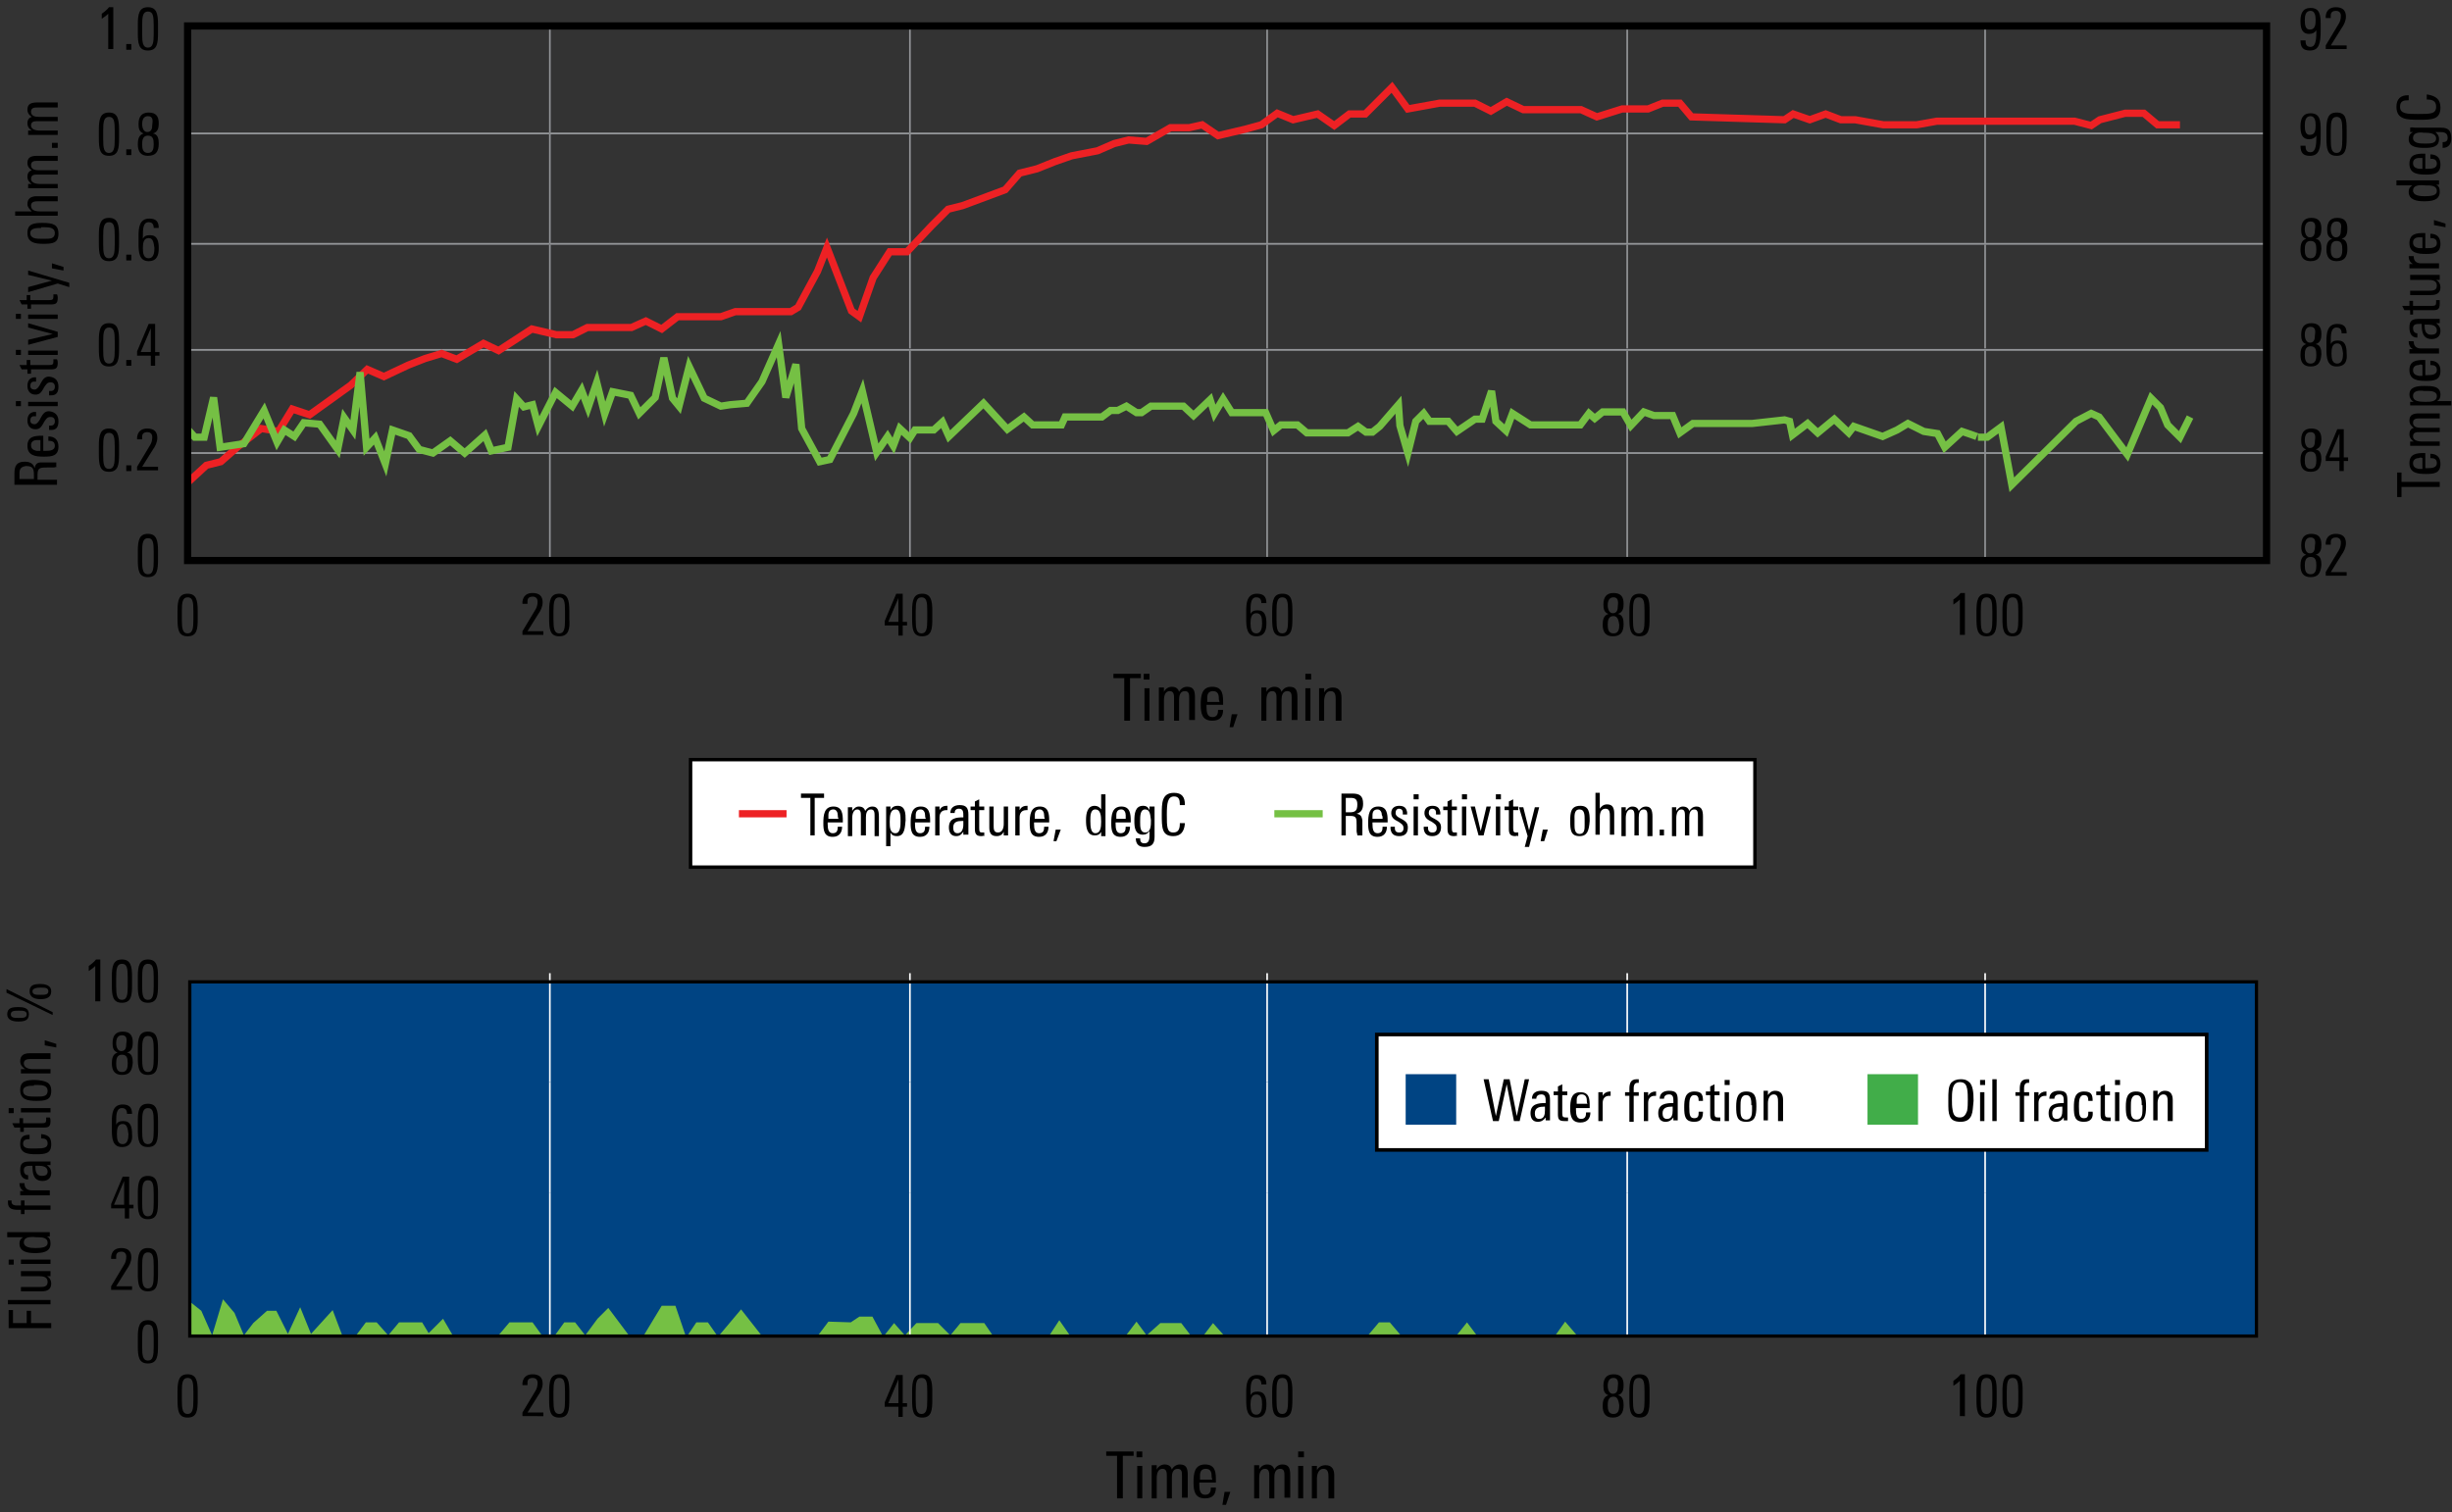 <?xml version="1.0" encoding="utf-8"?>
<!-- Generator: Adobe Illustrator 19.1.0, SVG Export Plug-In . SVG Version: 6.00 Build 0)  -->
<svg version="1.1" id="Layer_1" xmlns="http://www.w3.org/2000/svg" xmlns:xlink="http://www.w3.org/1999/xlink" x="0px" y="0px"
	 viewBox="-113 179.3 339.8 209.6" style="enable-background:new -113 179.3 339.8 209.6;" xml:space="preserve">
<rect x="-113" y="179.3" width="339.8" height="209.6" fill="#333333" stroke="none"/>
<style type="text/css">
	.st0{fill:none;stroke:#939598;stroke-width:0.226;stroke-miterlimit:10;}
	.st1{fill:none;stroke:#939598;stroke-width:0.25;stroke-miterlimit:10;}
	.st2{fill:none;stroke:#ED2124;}
	.st3{fill:none;stroke:#75C044;}
	.st4{enable-background:new    ;}
	.st5{fill:none;stroke:#000000;}
	.st6{fill:#FFFFFF;}
	.st7{fill:none;stroke:#000000;stroke-width:0.477;}
	.st8{fill:#004483;}
	.st9{fill:#75C044;}
	.st10{fill:none;stroke:#FFFFFF;stroke-width:0.226;stroke-miterlimit:10;}
	.st11{fill:none;stroke:#000000;stroke-width:0.449;}
	.st12{fill:#41AD49;}
	.st13{fill:none;stroke:#000000;stroke-width:0.5;}
</style>
<line class="st0" x1="-36.8" y1="197.7" x2="-36.8" y2="182.7"/>
<line class="st0" x1="13.1" y1="197.7" x2="13.1" y2="182.7"/>
<line class="st0" x1="62.6" y1="197.7" x2="62.6" y2="182.7"/>
<line class="st0" x1="112.5" y1="197.7" x2="112.5" y2="182.7"/>
<line class="st0" x1="162.1" y1="197.7" x2="162.1" y2="182.7"/>
<line class="st0" x1="-36.8" y1="213" x2="-36.8" y2="197.9"/>
<line class="st0" x1="13.1" y1="213" x2="13.1" y2="197.9"/>
<line class="st0" x1="62.6" y1="213" x2="62.6" y2="197.9"/>
<line class="st0" x1="112.5" y1="213" x2="112.5" y2="197.9"/>
<line class="st0" x1="162.1" y1="213" x2="162.1" y2="197.9"/>
<line class="st0" x1="-36.8" y1="227.6" x2="-36.8" y2="213.2"/>
<line class="st0" x1="13.1" y1="227.6" x2="13.1" y2="213.2"/>
<line class="st0" x1="62.6" y1="227.6" x2="62.6" y2="213.2"/>
<line class="st0" x1="112.5" y1="227.6" x2="112.5" y2="213.2"/>
<line class="st0" x1="162.1" y1="227.6" x2="162.1" y2="213.2"/>
<line class="st0" x1="-36.8" y1="242" x2="-36.8" y2="227.9"/>
<line class="st0" x1="13.1" y1="242" x2="13.1" y2="227.9"/>
<line class="st0" x1="62.6" y1="242" x2="62.6" y2="227.9"/>
<line class="st0" x1="112.5" y1="242" x2="112.5" y2="227.9"/>
<line class="st0" x1="162.1" y1="242" x2="162.1" y2="227.9"/>
<line class="st0" x1="-36.8" y1="256.8" x2="-36.8" y2="242.2"/>
<line class="st0" x1="13.1" y1="256.8" x2="13.1" y2="242.2"/>
<line class="st0" x1="62.6" y1="256.8" x2="62.6" y2="242.2"/>
<line class="st0" x1="112.5" y1="256.8" x2="112.5" y2="242.2"/>
<line class="st0" x1="162.1" y1="256.8" x2="162.1" y2="242.2"/>
<line class="st1" x1="-87" y1="197.8" x2="-36.8" y2="197.8"/>
<line class="st1" x1="-36.8" y1="197.8" x2="13.1" y2="197.8"/>
<line class="st1" x1="13.1" y1="197.8" x2="62.6" y2="197.8"/>
<line class="st1" x1="62.6" y1="197.8" x2="112.5" y2="197.8"/>
<line class="st1" x1="112.5" y1="197.8" x2="162.1" y2="197.8"/>
<line class="st1" x1="162.1" y1="197.8" x2="201.3" y2="197.8"/>
<line class="st1" x1="-87" y1="213.1" x2="-36.8" y2="213.1"/>
<line class="st1" x1="-36.8" y1="213.1" x2="13.1" y2="213.1"/>
<line class="st1" x1="13.1" y1="213.1" x2="62.6" y2="213.1"/>
<line class="st1" x1="62.6" y1="213.1" x2="112.5" y2="213.1"/>
<line class="st1" x1="112.5" y1="213.1" x2="162.1" y2="213.1"/>
<line class="st1" x1="162.1" y1="213.1" x2="201.3" y2="213.1"/>
<line class="st1" x1="-87" y1="227.8" x2="-36.8" y2="227.8"/>
<line class="st1" x1="-36.8" y1="227.8" x2="13.1" y2="227.8"/>
<line class="st1" x1="13.1" y1="227.8" x2="62.6" y2="227.8"/>
<line class="st1" x1="62.6" y1="227.8" x2="112.5" y2="227.8"/>
<line class="st1" x1="112.5" y1="227.8" x2="162.1" y2="227.8"/>
<line class="st1" x1="162.1" y1="227.8" x2="201.3" y2="227.8"/>
<line class="st1" x1="-87" y1="242.1" x2="-36.8" y2="242.1"/>
<line class="st1" x1="-36.8" y1="242.1" x2="13.1" y2="242.1"/>
<line class="st1" x1="13.1" y1="242.1" x2="62.6" y2="242.1"/>
<line class="st1" x1="62.6" y1="242.1" x2="112.5" y2="242.1"/>
<line class="st1" x1="112.5" y1="242.1" x2="162.1" y2="242.1"/>
<line class="st1" x1="162.1" y1="242.1" x2="201.3" y2="242.1"/>
<polyline class="st2" points="-87,246.2 -84.4,243.8 -82.4,243.3 -80,241.2 -76.8,238.7 -74.4,239.1 -72.5,236 -70.1,236.8 
	-64.4,232.7 -62.1,230.5 -59.8,231.5 -56.4,229.9 -54.1,229 -51.8,228.3 -49.7,229.1 -46,226.9 -43.9,227.9 -39.3,224.9 
	-35.9,225.7 -33.6,225.7 -31.6,224.7 -25.5,224.7 -23.5,223.8 -21.3,224.9 -19.1,223.2 -13.1,223.2 -11.1,222.5 -3.4,222.5 
	-2.4,221.9 0.3,216.9 1.6,213.6 5,222.4 6.1,223.2 8,217.8 10.3,214.2 12.7,214.2 16.1,210.6 18.4,208.3 20.4,207.8 26.3,205.6 
	28.3,203.3 30.7,202.7 33.2,201.7 35.5,200.9 39.1,200.2 41.4,199.2 43.4,198.7 45.9,198.9 49.2,197 51.8,197 53.6,196.6 
	55.8,198.1 59.6,197.2 61.8,196.6 64,195 66.2,195.9 69.6,195.1 71.9,196.7 74,195.1 76.2,195.1 79.9,191.4 82.1,194.4 86.5,193.6 
	91.4,193.6 93.6,194.7 95.8,193.4 98.1,194.5 106.1,194.5 108.3,195.5 111.8,194.4 115.4,194.4 117.4,193.6 119.8,193.6 
	121.4,195.5 134.3,195.9 135.5,195.1 137.8,195.9 140,195.1 142.1,195.9 144.1,195.9 148,196.6 152.6,196.6 155.4,196.1 
	164.8,196.1 174.5,196.1 176.8,196.7 178,195.9 181.5,195 184.1,195 186,196.6 189.1,196.6 "/>
<g>
	<path class="st3" d="M-87,238.8l1,1.1h1.3l1.3-5.5l0.9,6.9l3.3-0.5l2.8-4.6l1.8,4.4l1-1.7l1.4,0.9l1.3-1.9l2.2,0.2l2.5,3.5l0.9-4.4
		l1.2,1.7l1-8l0.9,10.4l1.2-1.3l1.4,3.6l1-4.7l2.3,0.8l1.4,1.9l1.9,0.5l2.4-1.7l2,1.7l2.8-2.5l0.9,2.2l2.3-0.5l1.2-6.7l1,1.1
		l1.2-0.3l0.8,3l2.4-4.7l2.3,1.9l1.3-2.2l0.9,2.4l1.2-3.5l1.1,4.4l1.1-3.1l2.5,0.5l1.2,2.5l2.2-2.2l1.2-5.5l1.2,5.6l0.9,1.1l1.4-5.5
		l2.1,4.4l2.3,1.1l1.3-0.2l2.3-0.2l2.1-3l2.3-5.2l1,7.4l1.4-4.6l0.8,8.9l2.5,4.6L2,243l3.3-6.4l1.2-3.1l2,8.5l1.5-2.2l0.8,1.3
		l0.9-2.4l1.4,1.3l0.7-1.1h2.6l1.2-1.1l0.9,2l4.8-4.6l3.3,3.6l2.3-1.7l1.2,1.1h4l0.5-1.1h5.1l1.2-0.9h1l1.2-0.6l1.4,0.9h0.7l1.3-0.9
		H51l1.4,1.3l2.3-2.2l0.6,1.9l1.2-2l1.2,1.9h4.7l1.1,2.5l1-0.8h2.3l1.3,1.1h5.7l1.4-0.9l1.1,0.8h0.9l1-0.8l2.6-3l0.2,2.9l1.1,3.8
		l1.1-4.4l1.1-1.1l0.8,1.1h2.6l1.2,1.4l2.5-1.7h1l1.3-3.9l0.6,4.2l1.4,1.3l0.9-2.4l2.5,1.6h6.9l1.2-1.6l0.8,0.7l1.1-0.9h2.8l1.1,1.9
		l1.8-1.9l1.4,0.5h2.6l1,2.4l1.8-1.3h8.2l4.5-0.5l0.7,0.2l0.4,1.9l2.1-1.6l1.4,1.3l2.3-1.9l2,1.9l0.7-0.9l4,1.4l2-0.9l1.5-0.9
		l2.2,1.1l1.9,0.3l1,1.9l2.4-2.2c0,0,2.4,0.8,2.2,0.8h1.3l1.9-1.4l1.5,8l8.9-8.8l2.1-1.1l1.1,0.5l3.9,5.2l3.3-7.8l1.3,1.3l1,2.4
		l1.7,1.7l1.4-2.8"/>
</g>
<g class="st4">
	<path d="M-105,244c-0.2,0-0.4,0.1-0.6,0.1c-0.3,0-0.5,0-0.8,0c-1,0-1.4,0-1.4,1v0.7h2.7v0.7h-5.9v-1.6c0-1,0.3-1.6,1.4-1.6
		c0.7,0,1.2,0.2,1.4,0.9c0.1-0.6,0.4-0.8,0.9-0.8c0.3,0,0.6,0,1,0c0.3,0,0.5,0,0.7,0c0.1,0,0.2,0,0.4,0V244z M-110.3,244.9v0.8h2
		v-0.6c0-0.9-0.2-1.2-1.1-1.2C-110.1,244-110.3,244.3-110.3,244.9z"/>
	<path d="M-107,241.8h0.3c0.7,0,1.3-0.1,1.3-0.7c0-0.6-0.4-0.7-0.9-0.7v-0.6c0.8,0,1.4,0.4,1.4,1.4c0,1.3-0.9,1.4-2,1.4
		c-1.1,0-2.3-0.1-2.3-1.5c0-1.3,1-1.4,2-1.4h0.2V241.8z M-107.9,240.3c-0.4,0-0.8,0.2-0.8,0.7c0,0.5,0.3,0.7,0.8,0.8
		c0.2,0,0.3,0,0.5,0v-1.5C-107.6,240.3-107.7,240.3-107.9,240.3z"/>
	<path d="M-104.9,237.7c0,0.8-0.3,1.2-1,1.2c-0.1,0-0.2,0-0.3,0v-0.6c0.1,0,0.2,0,0.2,0c0.4,0,0.6-0.2,0.6-0.6
		c0-0.4-0.2-0.6-0.6-0.6c-0.5,0-0.6,0.3-0.9,0.7l-0.1,0.2c-0.3,0.5-0.5,0.8-1.1,0.8c-0.7,0-1.1-0.5-1.1-1.2c0-0.7,0.3-1.1,0.9-1.2
		c0.1,0,0.2,0,0.3,0v0.6c-0.1,0-0.2,0-0.3,0c-0.3,0-0.5,0.2-0.5,0.6c0,0.3,0.2,0.5,0.6,0.5c0.3,0,0.5-0.3,0.7-0.6l0.1-0.2
		c0.3-0.5,0.5-1,1.2-1C-105.3,236.4-104.9,236.9-104.9,237.7z"/>
	<path d="M-110.1,235.6h-0.7v-0.7h0.7V235.6z M-105,235.6h-4.1v-0.6h4.1V235.6z"/>
	<path d="M-104.9,232.9c0,0.8-0.3,1.2-1,1.2c-0.1,0-0.2,0-0.3,0v-0.6c0.1,0,0.2,0,0.2,0c0.4,0,0.6-0.2,0.6-0.6
		c0-0.4-0.2-0.6-0.6-0.6c-0.5,0-0.6,0.3-0.9,0.7l-0.1,0.2c-0.3,0.5-0.5,0.8-1.1,0.8c-0.7,0-1.1-0.5-1.1-1.2c0-0.7,0.3-1.1,0.9-1.2
		c0.1,0,0.2,0,0.3,0v0.6c-0.1,0-0.2,0-0.3,0c-0.3,0-0.5,0.2-0.5,0.6c0,0.3,0.2,0.5,0.6,0.5c0.3,0,0.5-0.3,0.7-0.6l0.1-0.2
		c0.3-0.5,0.5-1,1.2-1C-105.3,231.6-104.9,232.1-104.9,232.9z"/>
	<path d="M-105,229.6c0,0.8-0.3,0.9-1,0.9h-2.7v0.6h-0.5v-0.6h-0.8l-0.3-0.6h1v-0.7h0.5v0.7h2.6c0.5,0,0.6-0.1,0.6-0.5
		c0-0.1,0-0.2,0-0.3h0.5C-105,229.3-105,229.5-105,229.6z"/>
	<path d="M-110.1,228.5h-0.7v-0.7h0.7V228.5z M-105,228.5h-4.1v-0.6h4.1V228.5z"/>
	<path d="M-105,225.3v0.7l-4.1,1.1v-0.7l3.4-0.8l-3.4-0.9v-0.6L-105,225.3z"/>
	<path d="M-110.1,223.5h-0.7v-0.7h0.7V223.5z M-105,223.5h-4.1v-0.6h4.1V223.5z"/>
	<path d="M-105,220.6c0,0.8-0.3,0.9-1,0.9h-2.7v0.6h-0.5v-0.6h-0.8l-0.3-0.6h1v-0.7h0.5v0.7h2.6c0.5,0,0.6-0.1,0.6-0.5
		c0-0.1,0-0.2,0-0.3h0.5C-105,220.3-105,220.5-105,220.6z"/>
	<path d="M-103.4,218.5v0.6l-1.6-0.5l-4.1,1.2v-0.7l3.3-0.9l-3.3-0.8v-0.6L-103.4,218.5z"/>
	<path d="M-104.2,216.3v0.5l-1.6-0.3v-0.7L-104.2,216.3z"/>
	<path d="M-104.9,211.7c0,1.3-0.8,1.4-2.1,1.4c-1.2,0-2.2-0.2-2.2-1.5c0-1.3,0.9-1.4,2.1-1.4C-105.7,210.2-104.9,210.4-104.9,211.7z
		 M-107.3,210.9c-0.6,0-1.5,0-1.5,0.7c0,0.8,0.9,0.8,1.5,0.8h0.6c0.6,0,1.3,0,1.3-0.8c0-0.7-0.7-0.8-1.3-0.8H-107.3z"/>
	<path d="M-105,207.2h-2.6c-0.5,0-1.1,0-1.1,0.6c0,0.6,0.5,0.8,1.2,0.8h2.5v0.6h-5.9v-0.6h2.3c-0.3-0.3-0.6-0.6-0.6-1
		c0-0.8,0.5-1.1,1.3-1.1h2.9V207.2z"/>
	<path d="M-105,201.6h-2.8c-0.4,0-0.9,0-0.9,0.6c0,0.6,0.6,0.7,1.1,0.7h2.6v0.6h-2.8c-0.4,0-0.9,0-0.9,0.6c0,0.5,0.6,0.7,1.2,0.7
		h2.5v0.6h-3.4c-0.2,0-0.5,0-0.7,0v-0.6h0.5c-0.3-0.2-0.6-0.5-0.6-1c0-0.6,0.3-0.8,0.6-0.9c-0.3-0.2-0.6-0.5-0.6-1
		c0-0.8,0.5-1,1.4-1h2.8V201.6z"/>
	<path d="M-105,199.8h-0.8v-0.7h0.8V199.8z"/>
	<path d="M-105,194.2h-2.8c-0.4,0-0.9,0-0.9,0.6c0,0.6,0.6,0.7,1.1,0.7h2.6v0.6h-2.8c-0.4,0-0.9,0-0.9,0.6c0,0.5,0.6,0.7,1.2,0.7
		h2.5v0.6h-3.4c-0.2,0-0.5,0-0.7,0v-0.6h0.5c-0.3-0.2-0.6-0.5-0.6-1c0-0.6,0.3-0.8,0.6-0.9c-0.3-0.2-0.6-0.5-0.6-1
		c0-0.8,0.5-1,1.4-1h2.8V194.2z"/>
</g>
<g class="st4">
	<path d="M219.8,246.1h5.3v0.7h-5.3v1.4h-0.6v-3.4h0.6V246.1z"/>
	<path d="M223.1,244.2h0.3c0.7,0,1.3-0.1,1.3-0.7c0-0.6-0.4-0.7-0.9-0.7v-0.6c0.8,0,1.4,0.4,1.4,1.4c0,1.3-0.9,1.4-2,1.4
		c-1.1,0-2.3-0.1-2.3-1.5c0-1.3,1-1.4,2-1.4h0.2V244.2z M222.2,242.8c-0.4,0-0.8,0.2-0.8,0.7c0,0.5,0.3,0.7,0.8,0.8
		c0.2,0,0.3,0,0.5,0v-1.5C222.5,242.7,222.4,242.7,222.2,242.8z"/>
	<path d="M225.1,237.3h-2.8c-0.4,0-0.9,0-0.9,0.6c0,0.6,0.6,0.7,1.1,0.7h2.6v0.6h-2.8c-0.4,0-0.9,0-0.9,0.6c0,0.5,0.6,0.7,1.2,0.7
		h2.5v0.6h-3.4c-0.2,0-0.5,0-0.7,0v-0.6h0.5c-0.3-0.2-0.6-0.5-0.6-1c0-0.6,0.3-0.8,0.6-0.9c-0.3-0.2-0.6-0.5-0.6-1
		c0-0.8,0.5-1,1.4-1h2.8V237.3z"/>
	<path d="M225.2,234c0,0.4-0.1,0.7-0.5,0.9h2v0.6H222c-0.2,0-0.7,0-1,0V235h0.5c-0.4-0.2-0.6-0.6-0.6-1c0-1.1,1.1-1.2,2.1-1.2
		C224,232.8,225.2,232.8,225.2,234z M221.4,234.2c0,0.7,0.8,0.8,1.7,0.8c0.7,0,1.6,0,1.6-0.8c0-0.8-1.1-0.7-1.7-0.7
		C222.3,233.4,221.4,233.4,221.4,234.2z"/>
	<path d="M223.1,231.3h0.3c0.7,0,1.3-0.1,1.3-0.7c0-0.6-0.4-0.7-0.9-0.7v-0.6c0.8,0,1.4,0.4,1.4,1.4c0,1.3-0.9,1.4-2,1.4
		c-1.1,0-2.3-0.1-2.3-1.5c0-1.3,1-1.4,2-1.4h0.2V231.3z M222.2,229.9c-0.4,0-0.8,0.2-0.8,0.7c0,0.5,0.3,0.7,0.8,0.8
		c0.2,0,0.3,0,0.5,0v-1.5C222.5,229.8,222.4,229.8,222.2,229.9z"/>
	<path d="M221.5,226.7c0,0.6,0.4,0.9,1,0.9h2.5v0.7h-3.4c-0.2,0-0.6,0-0.7,0v-0.6h0.5c-0.4-0.2-0.6-0.6-0.6-1v-0.1h0.6
		C221.5,226.6,221.5,226.7,221.5,226.7z"/>
	<path d="M225.1,224.1l-0.5,0c0.4,0.3,0.6,0.6,0.6,1.1c0,0.7-0.5,1.1-1.2,1.1c-1.3,0-1.4-1.1-1.4-2.1h-0.2c-0.5,0-1,0-1,0.6
		c0,0.4,0.2,0.7,0.6,0.7h0v0.6h0c-0.8,0-1.1-0.6-1.1-1.4c0-1,0.4-1.2,1.4-1.2h1.5c0.4,0,0.9,0,1.3,0V224.1z M223,224.2v0.2
		c0,0.6,0.1,1.3,0.9,1.3c0.4,0,0.8-0.1,0.8-0.6c0-0.7-0.7-0.8-1.2-0.8H223z"/>
	<path d="M225.1,221.4c0,0.8-0.3,0.9-1,0.9h-2.7v0.6H221v-0.6h-0.8l-0.3-0.6h1V221h0.5v0.7h2.6c0.5,0,0.6-0.1,0.6-0.5
		c0-0.1,0-0.2,0-0.3h0.5C225.1,221.1,225.1,221.3,225.1,221.4z"/>
	<path d="M225.1,218.1l-0.5,0c0.4,0.2,0.6,0.6,0.6,1c0,0.8-0.5,1.1-1.3,1.1H221v-0.6h2.6c0.5,0,1.1,0,1.1-0.7c0-0.7-0.6-0.8-1.2-0.8
		H221v-0.7h3.2c0.3,0,0.6,0,0.9,0V218.1z"/>
	<path d="M221.5,214.9c0,0.6,0.4,0.9,1,0.9h2.5v0.7h-3.4c-0.2,0-0.6,0-0.7,0v-0.6h0.5c-0.4-0.2-0.6-0.6-0.6-1v-0.1h0.6
		C221.5,214.8,221.5,214.8,221.5,214.9z"/>
	<path d="M223.1,213.7h0.3c0.7,0,1.3-0.1,1.3-0.7c0-0.6-0.4-0.7-0.9-0.7v-0.6c0.8,0,1.4,0.4,1.4,1.4c0,1.3-0.9,1.4-2,1.4
		c-1.1,0-2.3-0.1-2.3-1.5c0-1.3,1-1.4,2-1.4h0.2V213.7z M222.2,212.2c-0.4,0-0.8,0.2-0.8,0.7c0,0.5,0.3,0.7,0.8,0.8
		c0.2,0,0.3,0,0.5,0v-1.5C222.5,212.2,222.4,212.2,222.2,212.2z"/>
	<path d="M225.9,210.3v0.5l-1.6-0.3v-0.7L225.9,210.3z"/>
	<path d="M225.1,204.9l-0.5,0c0.4,0.2,0.5,0.5,0.5,1c0,1.2-1.2,1.3-2.2,1.3c-1,0-2.1-0.2-2.1-1.3c0-0.5,0.2-0.7,0.5-0.9h-2.2v-0.7
		h5.1c0.2,0,0.6,0,0.8,0V204.9z M221.4,205.7c0,0.7,0.9,0.8,1.6,0.8c0.9,0,1.7-0.1,1.7-0.7c0-0.8-0.8-0.8-1.6-0.8
		C222.2,204.9,221.4,205,221.4,205.7z"/>
	<path d="M223.1,202.7h0.3c0.7,0,1.3-0.1,1.3-0.7c0-0.6-0.4-0.7-0.9-0.7v-0.6c0.8,0,1.4,0.4,1.4,1.4c0,1.3-0.9,1.4-2,1.4
		c-1.1,0-2.3-0.1-2.3-1.5c0-1.3,1-1.4,2-1.4h0.2V202.7z M222.2,201.2c-0.4,0-0.8,0.2-0.8,0.7c0,0.5,0.3,0.7,0.8,0.8
		c0.2,0,0.3,0,0.5,0v-1.5C222.5,201.2,222.4,201.2,222.2,201.2z"/>
	<path d="M221.7,197h3.6c1,0,1.4,0.4,1.4,1.5c0,0.8-0.4,1.3-1.2,1.3V199c0.4,0,0.7-0.1,0.7-0.6c0-0.7-0.5-0.8-1.1-0.8h-0.6
		c0.3,0.3,0.5,0.5,0.5,1c0,1.1-1,1.2-2,1.2c-1,0-2.2-0.1-2.2-1.2c0-0.5,0.2-0.8,0.6-1H221v-0.6C221.2,196.9,221.5,197,221.7,197z
		 M221.4,198.4c0,0.8,1,0.8,1.7,0.8c0.7,0,1.5,0,1.5-0.7c0-0.8-1.1-0.8-1.7-0.8C222.2,197.6,221.4,197.7,221.4,198.4z"/>
	<path d="M225.2,194.2c0,1.7-1.2,1.7-3,1.7c-1.6,0-3.1,0-3.1-1.8c0-1.1,0.6-1.6,1.6-1.6h0.1v0.7h-0.1c-0.6,0-1.1,0.1-1.1,0.9
		c0,1,1,1,2.5,1c1.7,0,2.5,0,2.5-1c0-0.8-0.5-1-1.2-1h-0.1v-0.7h0.1C224.6,192.6,225.2,193.1,225.2,194.2z"/>
</g>
<g class="st4">
	<path d="M-98,186.2v-5c-0.3,0.3-0.6,0.5-0.9,0.7v-0.7c0.3-0.2,0.8-0.6,1-0.9h0.6v5.8H-98z"/>
	<path d="M-95.5,186.2v-0.8h0.7v0.8H-95.5z"/>
	<path d="M-92.5,186.3c-1.3,0-1.4-1-1.4-2.5v-1.1c0-1.5,0.2-2.4,1.4-2.4s1.4,0.9,1.4,2.4v1.1C-91.1,185.3-91.2,186.3-92.5,186.3z
		 M-91.7,182.8c0-1.3-0.1-1.9-0.8-1.9c-0.7,0-0.8,0.7-0.8,1.9v1.2c0,1.2,0.1,1.9,0.8,1.9c0.7,0,0.8-0.7,0.8-1.9V182.8z"/>
</g>
<g class="st4">
	<path d="M-97.9,200.9c-1.3,0-1.4-1-1.4-2.5v-1.1c0-1.5,0.2-2.4,1.4-2.4s1.4,0.9,1.4,2.4v1.1C-96.5,199.9-96.6,200.9-97.9,200.9z
		 M-97.1,197.4c0-1.3-0.1-1.9-0.8-1.9c-0.7,0-0.8,0.7-0.8,1.9v1.2c0,1.2,0.1,1.9,0.8,1.9c0.7,0,0.8-0.7,0.8-1.9V197.4z"/>
	<path d="M-95.5,200.8v-0.8h0.7v0.8H-95.5z"/>
	<path d="M-92.5,200.9c-1,0-1.4-0.6-1.4-1.6c0-0.6,0.1-1.3,0.8-1.5c-0.6-0.2-0.7-0.7-0.7-1.3c0-1,0.4-1.6,1.4-1.6
		c1,0,1.4,0.5,1.4,1.5c0,0.6-0.1,1.2-0.8,1.4c0.7,0.1,0.8,0.8,0.8,1.4C-91,200.3-91.4,200.9-92.5,200.9z M-92.5,198.1
		c-0.7,0-0.8,0.6-0.8,1.2c0,0.6,0.1,1.2,0.8,1.2c0.7,0,0.8-0.6,0.8-1.2C-91.7,198.6-91.8,198.1-92.5,198.1z M-92.5,195.4
		c-0.6,0-0.8,0.5-0.8,1.1c0,0.5,0.2,1.1,0.7,1.1c0.6,0,0.7-0.5,0.7-1C-91.8,196-91.8,195.4-92.5,195.4z"/>
</g>
<g class="st4">
	<path d="M-97.9,215.5c-1.3,0-1.4-1-1.4-2.5v-1.1c0-1.5,0.2-2.4,1.4-2.4s1.4,0.9,1.4,2.4v1.1C-96.5,214.5-96.6,215.5-97.9,215.5z
		 M-97.1,212c0-1.3-0.1-1.9-0.8-1.9c-0.7,0-0.8,0.7-0.8,1.9v1.2c0,1.2,0.1,1.9,0.8,1.9c0.7,0,0.8-0.7,0.8-1.9V212z"/>
	<path d="M-95.5,215.4v-0.8h0.7v0.8H-95.5z"/>
	<path d="M-92.4,215.5c-1.3,0-1.4-1.2-1.4-2.4v-1.1c0-1.1,0.1-2.4,1.5-2.4c0.9,0,1.3,0.4,1.3,1.3h-0.7c0-0.5-0.2-0.8-0.7-0.8
		c-0.8,0-0.8,1-0.8,2v0.3c0.2-0.4,0.5-0.5,1-0.5c1,0,1.2,0.8,1.2,1.8C-91,214.6-91.2,215.5-92.4,215.5z M-92.4,212.3
		c-0.7,0-0.8,0.7-0.8,1.4c0,0.7,0.1,1.4,0.8,1.4c0.7,0,0.8-0.8,0.8-1.4C-91.7,212.9-91.8,212.3-92.4,212.3z"/>
</g>
<g class="st4">
	<path d="M-97.9,230.1c-1.3,0-1.4-1-1.4-2.5v-1.1c0-1.5,0.2-2.4,1.4-2.4s1.4,0.9,1.4,2.4v1.1C-96.5,229.1-96.6,230.1-97.9,230.1z
		 M-97.1,226.6c0-1.3-0.1-1.9-0.8-1.9c-0.7,0-0.8,0.7-0.8,1.9v1.2c0,1.2,0.1,1.9,0.8,1.9c0.7,0,0.8-0.7,0.8-1.9V226.6z"/>
	<path d="M-95.5,230v-0.8h0.7v0.8H-95.5z"/>
	<path d="M-91.5,228.6v1.4h-0.6v-1.4H-94V228l1.6-3.8h0.9v3.9h0.6v0.5H-91.5z M-92.1,224.8l-1.4,3.3h1.4V224.8z"/>
</g>
<g class="st4">
	<path d="M-97.9,244.7c-1.3,0-1.4-1-1.4-2.5v-1.1c0-1.5,0.2-2.4,1.4-2.4s1.4,0.9,1.4,2.4v1.1C-96.5,243.7-96.6,244.7-97.9,244.7z
		 M-97.1,241.2c0-1.3-0.1-1.9-0.8-1.9c-0.7,0-0.8,0.7-0.8,1.9v1.2c0,1.2,0.1,1.9,0.8,1.9c0.7,0,0.8-0.7,0.8-1.9V241.2z"/>
	<path d="M-95.5,244.6v-0.8h0.7v0.8H-95.5z"/>
	<path d="M-94,244.6V244l1.8-3c0.2-0.3,0.3-0.7,0.3-1.1c0-0.4-0.2-0.7-0.7-0.7c-0.4,0-0.7,0.2-0.7,0.6c0,0.1,0,0.3,0,0.4h-0.7
		c0-0.1,0-0.2,0-0.3c0.1-0.8,0.6-1.2,1.4-1.2c0.9,0,1.4,0.4,1.4,1.3c0,0.6-0.3,1.2-0.6,1.6l-1.5,2.4h2.2v0.5H-94z"/>
</g>
<g class="st4">
	<path d="M-92.5,259.3c-1.3,0-1.4-1-1.4-2.5v-1.1c0-1.5,0.2-2.4,1.4-2.4s1.4,0.9,1.4,2.4v1.1C-91.1,258.3-91.2,259.3-92.5,259.3z
		 M-91.7,255.8c0-1.3-0.1-1.9-0.8-1.9c-0.7,0-0.8,0.7-0.8,1.9v1.2c0,1.2,0.1,1.9,0.8,1.9c0.7,0,0.8-0.7,0.8-1.9V255.8z"/>
</g>
<g class="st4">
	<path d="M207.1,186.3c-0.9,0-1.3-0.4-1.3-1.4h0.7c0,0.5,0.1,0.9,0.7,0.9c0.6,0,0.8-0.7,0.8-2v-0.3c-0.2,0.3-0.5,0.5-1,0.5
		c-1,0-1.2-0.8-1.2-1.8c0-1,0.3-1.8,1.4-1.8c1.3,0,1.4,1,1.4,2.3v0.8C208.6,185.3,208.4,186.3,207.1,186.3z M207.2,180.8
		c-0.7,0-0.8,0.7-0.8,1.3c0,0.7,0.1,1.3,0.7,1.3c0.8,0,0.8-0.8,0.8-1.4C207.9,181.5,207.8,180.8,207.2,180.8z"/>
	<path d="M209.3,186.2v-0.6l1.8-3c0.2-0.3,0.3-0.7,0.3-1.1c0-0.4-0.2-0.7-0.7-0.7c-0.4,0-0.7,0.2-0.7,0.6c0,0.1,0,0.3,0,0.4h-0.7
		c0-0.1,0-0.2,0-0.3c0.1-0.8,0.6-1.2,1.4-1.2c0.9,0,1.4,0.4,1.4,1.3c0,0.6-0.3,1.2-0.6,1.6l-1.5,2.4h2.2v0.5H209.3z"/>
</g>
<g class="st4">
	<path d="M207.1,200.9c-0.9,0-1.3-0.4-1.3-1.4h0.7c0,0.5,0.1,0.9,0.7,0.9c0.6,0,0.8-0.7,0.8-2v-0.3c-0.2,0.3-0.5,0.5-1,0.5
		c-1,0-1.2-0.8-1.2-1.8c0-1,0.3-1.8,1.4-1.8c1.3,0,1.4,1,1.4,2.3v0.8C208.6,199.9,208.4,200.9,207.1,200.9z M207.2,195.4
		c-0.7,0-0.8,0.7-0.8,1.3c0,0.7,0.1,1.3,0.7,1.3c0.8,0,0.8-0.8,0.8-1.4C207.9,196.1,207.8,195.4,207.2,195.4z"/>
	<path d="M210.8,200.9c-1.3,0-1.4-1-1.4-2.5v-1.1c0-1.5,0.2-2.4,1.4-2.4c1.3,0,1.4,0.9,1.4,2.4v1.1
		C212.2,199.9,212.1,200.9,210.8,200.9z M211.6,197.4c0-1.3-0.1-1.9-0.8-1.9c-0.7,0-0.8,0.7-0.8,1.9v1.2c0,1.2,0.1,1.9,0.8,1.9
		c0.7,0,0.8-0.7,0.8-1.9V197.4z"/>
</g>
<g class="st4">
	<path d="M207.2,215.5c-1,0-1.4-0.6-1.4-1.6c0-0.6,0.1-1.3,0.8-1.5c-0.6-0.2-0.7-0.7-0.7-1.3c0-1,0.4-1.6,1.4-1.6
		c1,0,1.4,0.5,1.4,1.5c0,0.6-0.1,1.2-0.8,1.4c0.7,0.1,0.8,0.8,0.8,1.4C208.6,214.9,208.3,215.5,207.2,215.5z M207.2,212.7
		c-0.7,0-0.8,0.6-0.8,1.2c0,0.6,0.1,1.2,0.8,1.2c0.7,0,0.8-0.6,0.8-1.2C208,213.2,207.9,212.7,207.2,212.7z M207.2,210
		c-0.6,0-0.8,0.5-0.8,1.1c0,0.5,0.2,1.1,0.7,1.1c0.6,0,0.7-0.5,0.7-1C207.9,210.6,207.9,210,207.2,210z"/>
	<path d="M210.8,215.5c-1,0-1.4-0.6-1.4-1.6c0-0.6,0.1-1.3,0.8-1.5c-0.6-0.2-0.7-0.7-0.7-1.3c0-1,0.4-1.6,1.4-1.6
		c1,0,1.4,0.5,1.4,1.5c0,0.6-0.1,1.2-0.8,1.4c0.7,0.1,0.8,0.8,0.8,1.4C212.3,214.9,211.9,215.5,210.8,215.5z M210.8,212.7
		c-0.7,0-0.8,0.6-0.8,1.2c0,0.6,0.1,1.2,0.8,1.2c0.7,0,0.8-0.6,0.8-1.2C211.6,213.2,211.5,212.7,210.8,212.7z M210.8,210
		c-0.6,0-0.8,0.5-0.8,1.1c0,0.5,0.2,1.1,0.7,1.1c0.6,0,0.7-0.5,0.7-1C211.5,210.6,211.5,210,210.8,210z"/>
</g>
<g class="st4">
	<path d="M207.2,230.1c-1,0-1.4-0.6-1.4-1.6c0-0.6,0.1-1.3,0.8-1.5c-0.6-0.2-0.7-0.7-0.7-1.3c0-1,0.4-1.6,1.4-1.6
		c1,0,1.4,0.5,1.4,1.5c0,0.6-0.1,1.2-0.8,1.4c0.7,0.1,0.8,0.8,0.8,1.4C208.6,229.5,208.3,230.1,207.2,230.1z M207.2,227.3
		c-0.7,0-0.8,0.6-0.8,1.2c0,0.6,0.1,1.2,0.8,1.2c0.7,0,0.8-0.6,0.8-1.2C208,227.8,207.9,227.3,207.2,227.3z M207.2,224.6
		c-0.6,0-0.8,0.5-0.8,1.1c0,0.5,0.2,1.1,0.7,1.1c0.6,0,0.7-0.5,0.7-1C207.9,225.2,207.9,224.6,207.2,224.6z"/>
	<path d="M210.8,230.1c-1.3,0-1.4-1.2-1.4-2.4v-1.1c0-1.1,0.1-2.4,1.5-2.4c0.9,0,1.3,0.4,1.3,1.3h-0.7c0-0.5-0.2-0.8-0.7-0.8
		c-0.8,0-0.8,1-0.8,2v0.3c0.2-0.4,0.5-0.5,1-0.5c1,0,1.2,0.8,1.2,1.8C212.3,229.2,212.1,230.1,210.8,230.1z M210.9,226.9
		c-0.7,0-0.8,0.7-0.8,1.4c0,0.7,0.1,1.4,0.8,1.4c0.7,0,0.8-0.8,0.8-1.4C211.6,227.5,211.5,226.9,210.9,226.9z"/>
</g>
<g class="st4">
	<path d="M207.2,244.7c-1,0-1.4-0.6-1.4-1.6c0-0.6,0.1-1.3,0.8-1.5c-0.6-0.2-0.7-0.7-0.7-1.3c0-1,0.4-1.6,1.4-1.6
		c1,0,1.4,0.5,1.4,1.5c0,0.6-0.1,1.2-0.8,1.4c0.7,0.1,0.8,0.8,0.8,1.4C208.6,244.1,208.3,244.7,207.2,244.7z M207.2,241.9
		c-0.7,0-0.8,0.6-0.8,1.2c0,0.6,0.1,1.2,0.8,1.2c0.7,0,0.8-0.6,0.8-1.2C208,242.4,207.9,241.9,207.2,241.9z M207.2,239.2
		c-0.6,0-0.8,0.5-0.8,1.1c0,0.5,0.2,1.1,0.7,1.1c0.6,0,0.7-0.5,0.7-1C207.9,239.8,207.9,239.2,207.2,239.2z"/>
	<path d="M211.8,243.2v1.4h-0.6v-1.4h-1.9v-0.6l1.6-3.8h0.9v3.9h0.6v0.5H211.8z M211.2,239.4l-1.4,3.3h1.4V239.4z"/>
</g>
<g class="st4">
	<path d="M207.2,259.3c-1,0-1.4-0.6-1.4-1.6c0-0.6,0.1-1.3,0.8-1.5c-0.6-0.2-0.7-0.7-0.7-1.3c0-1,0.4-1.6,1.4-1.6
		c1,0,1.4,0.5,1.4,1.5c0,0.6-0.1,1.2-0.8,1.4c0.7,0.1,0.8,0.8,0.8,1.4C208.6,258.7,208.3,259.3,207.2,259.3z M207.2,256.5
		c-0.7,0-0.8,0.6-0.8,1.2c0,0.6,0.1,1.2,0.8,1.2c0.7,0,0.8-0.6,0.8-1.2C208,257,207.9,256.5,207.2,256.5z M207.2,253.8
		c-0.6,0-0.8,0.5-0.8,1.1c0,0.5,0.2,1.1,0.7,1.1c0.6,0,0.7-0.5,0.7-1C207.9,254.4,207.9,253.8,207.2,253.8z"/>
	<path d="M209.3,259.2v-0.6l1.8-3c0.2-0.3,0.3-0.7,0.3-1.1c0-0.4-0.2-0.7-0.7-0.7c-0.4,0-0.7,0.2-0.7,0.6c0,0.1,0,0.3,0,0.4h-0.7
		c0-0.1,0-0.2,0-0.3c0.1-0.8,0.6-1.2,1.4-1.2c0.9,0,1.4,0.4,1.4,1.3c0,0.6-0.3,1.2-0.6,1.6l-1.5,2.4h2.2v0.5H209.3z"/>
</g>
<g class="st4">
	<path d="M-87,267.5c-1.3,0-1.4-1-1.4-2.5V264c0-1.5,0.2-2.4,1.4-2.4s1.4,0.9,1.4,2.4v1.1C-85.6,266.5-85.7,267.5-87,267.5z
		 M-86.2,264c0-1.3-0.1-1.9-0.8-1.9c-0.7,0-0.8,0.7-0.8,1.9v1.2c0,1.2,0.1,1.9,0.8,1.9c0.7,0,0.8-0.7,0.8-1.9V264z"/>
</g>
<g class="st4">
	<path d="M-40.6,267.4v-0.6l1.8-3c0.2-0.3,0.3-0.7,0.3-1.1c0-0.4-0.2-0.7-0.7-0.7c-0.4,0-0.7,0.2-0.7,0.6c0,0.1,0,0.3,0,0.4h-0.7
		c0-0.1,0-0.2,0-0.3c0.1-0.8,0.6-1.2,1.4-1.2c0.9,0,1.4,0.4,1.4,1.3c0,0.6-0.3,1.2-0.6,1.6l-1.5,2.4h2.2v0.5H-40.6z"/>
	<path d="M-35.5,267.5c-1.3,0-1.4-1-1.4-2.5V264c0-1.5,0.2-2.4,1.4-2.4s1.4,0.9,1.4,2.4v1.1C-34,266.5-34.2,267.5-35.5,267.5z
		 M-34.7,264c0-1.3-0.1-1.9-0.8-1.9c-0.7,0-0.8,0.7-0.8,1.9v1.2c0,1.2,0.1,1.9,0.8,1.9c0.7,0,0.8-0.7,0.8-1.9V264z"/>
</g>
<g class="st4">
	<path d="M12.1,266v1.4h-0.6V266H9.6v-0.6l1.6-3.8h0.9v3.9h0.6v0.5H12.1z M11.5,262.2l-1.4,3.3h1.4V262.2z"/>
	<path d="M14.8,267.5c-1.3,0-1.4-1-1.4-2.5V264c0-1.5,0.2-2.4,1.4-2.4s1.4,0.9,1.4,2.4v1.1C16.2,266.5,16.1,267.5,14.8,267.5z
		 M15.5,264c0-1.3-0.1-1.9-0.8-1.9c-0.7,0-0.8,0.7-0.8,1.9v1.2c0,1.2,0.1,1.9,0.8,1.9c0.7,0,0.8-0.7,0.8-1.9V264z"/>
</g>
<g class="st4">
	<path d="M61.1,267.5c-1.3,0-1.4-1.2-1.4-2.4V264c0-1.1,0.1-2.4,1.5-2.4c0.9,0,1.3,0.4,1.3,1.3h-0.7c0-0.5-0.2-0.8-0.7-0.8
		c-0.8,0-0.8,1-0.8,2v0.3c0.2-0.4,0.5-0.5,1-0.5c1,0,1.2,0.8,1.2,1.8C62.5,266.6,62.3,267.5,61.1,267.5z M61.1,264.3
		c-0.7,0-0.8,0.7-0.8,1.4c0,0.7,0.1,1.4,0.8,1.4c0.7,0,0.8-0.8,0.8-1.4C61.9,264.9,61.8,264.3,61.1,264.3z"/>
	<path d="M64.7,267.5c-1.3,0-1.4-1-1.4-2.5V264c0-1.5,0.2-2.4,1.4-2.4c1.3,0,1.4,0.9,1.4,2.4v1.1C66.1,266.5,66,267.5,64.7,267.5z
		 M65.5,264c0-1.3-0.1-1.9-0.8-1.9c-0.7,0-0.8,0.7-0.8,1.9v1.2c0,1.2,0.1,1.9,0.8,1.9c0.7,0,0.8-0.7,0.8-1.9V264z"/>
</g>
<g class="st4">
	<path d="M110.5,267.5c-1,0-1.4-0.6-1.4-1.6c0-0.6,0.1-1.3,0.8-1.5c-0.6-0.2-0.7-0.7-0.7-1.3c0-1,0.4-1.6,1.4-1.6
		c1,0,1.4,0.5,1.4,1.5c0,0.6-0.1,1.2-0.8,1.4c0.7,0.1,0.8,0.8,0.8,1.4C112,266.9,111.6,267.5,110.5,267.5z M110.6,264.7
		c-0.7,0-0.8,0.6-0.8,1.2c0,0.6,0.1,1.2,0.8,1.2c0.7,0,0.8-0.6,0.8-1.2C111.3,265.3,111.2,264.7,110.6,264.7z M110.6,262.1
		c-0.6,0-0.8,0.5-0.8,1.1c0,0.5,0.2,1.1,0.7,1.1c0.6,0,0.7-0.5,0.7-1C111.3,262.6,111.2,262.1,110.6,262.1z"/>
	<path d="M114.2,267.5c-1.3,0-1.4-1-1.4-2.5V264c0-1.5,0.2-2.4,1.4-2.4c1.3,0,1.4,0.9,1.4,2.4v1.1
		C115.6,266.5,115.5,267.5,114.2,267.5z M114.9,264c0-1.3-0.1-1.9-0.8-1.9c-0.7,0-0.8,0.7-0.8,1.9v1.2c0,1.2,0.1,1.9,0.8,1.9
		c0.7,0,0.8-0.7,0.8-1.9V264z"/>
</g>
<g class="st4">
	<path d="M158.6,267.4v-5c-0.3,0.3-0.6,0.5-0.9,0.7v-0.7c0.3-0.2,0.8-0.6,1-0.9h0.6v5.8H158.6z"/>
	<path d="M162.3,267.5c-1.3,0-1.4-1-1.4-2.5V264c0-1.5,0.2-2.4,1.4-2.4c1.3,0,1.4,0.9,1.4,2.4v1.1
		C163.7,266.5,163.6,267.5,162.3,267.5z M163.1,264c0-1.3-0.1-1.9-0.8-1.9c-0.7,0-0.8,0.7-0.8,1.9v1.2c0,1.2,0.1,1.9,0.8,1.9
		c0.7,0,0.8-0.7,0.8-1.9V264z"/>
	<path d="M165.9,267.5c-1.3,0-1.4-1-1.4-2.5V264c0-1.5,0.2-2.4,1.4-2.4c1.3,0,1.4,0.9,1.4,2.4v1.1
		C167.3,266.5,167.2,267.5,165.9,267.5z M166.7,264c0-1.3-0.1-1.9-0.8-1.9c-0.7,0-0.8,0.7-0.8,1.9v1.2c0,1.2,0.1,1.9,0.8,1.9
		c0.7,0,0.8-0.7,0.8-1.9V264z"/>
</g>
<rect x="-87" y="182.9" class="st5" width="288.1" height="74.1"/>
<g class="st4">
	<path d="M43.6,273.3v5.9h-0.8v-5.9h-1.5v-0.6h3.8v0.6H43.6z"/>
	<path d="M45.5,273.5v-0.8h0.8v0.8H45.5z M45.6,279.2v-4.5h0.7v4.5H45.6z"/>
	<path d="M51.8,279.2v-3.1c0-0.5,0-1-0.6-1c-0.7,0-0.8,0.7-0.8,1.2v2.9h-0.7v-3.1c0-0.4,0-1-0.6-1c-0.6,0-0.8,0.6-0.8,1.3v2.8h-0.7
		v-3.8c0-0.3,0-0.5,0-0.8h0.7v0.6c0.2-0.4,0.6-0.7,1.1-0.7c0.7,0,0.9,0.4,1,0.7c0.2-0.4,0.6-0.7,1.1-0.7c0.9,0,1.1,0.5,1.1,1.5v3.1
		H51.8z"/>
	<path d="M54.2,277v0.3c0,0.7,0.1,1.4,0.8,1.4c0.7,0,0.8-0.5,0.8-1h0.7c0,0.9-0.4,1.5-1.5,1.5c-1.4,0-1.6-1-1.6-2.2
		c0-1.2,0.1-2.5,1.6-2.5c1.5,0,1.5,1.2,1.5,2.3v0.2H54.2z M55.9,276c0-0.5-0.2-0.9-0.8-0.9c-0.6,0-0.8,0.4-0.8,0.9
		c0,0.2,0,0.4,0,0.6h1.7C55.9,276.3,55.9,276.2,55.9,276z"/>
	<path d="M57.9,280.1h-0.5l0.3-1.8h0.8L57.9,280.1z"/>
	<path d="M66,279.2v-3.1c0-0.5,0-1-0.6-1c-0.7,0-0.8,0.7-0.8,1.2v2.9h-0.7v-3.1c0-0.4,0-1-0.6-1c-0.6,0-0.8,0.6-0.8,1.3v2.8h-0.7
		v-3.8c0-0.3,0-0.5,0-0.8h0.7v0.6c0.2-0.4,0.6-0.7,1.1-0.7c0.7,0,0.9,0.4,1,0.7c0.2-0.4,0.6-0.7,1.1-0.7c0.9,0,1.1,0.5,1.1,1.5v3.1
		H66z"/>
	<path d="M67.9,273.5v-0.8h0.8v0.8H67.9z M67.9,279.2v-4.5h0.7v4.5H67.9z"/>
	<path d="M72.1,279.2v-2.9c0-0.5,0-1.2-0.7-1.2c-0.7,0-0.9,0.8-0.9,1.4v2.7h-0.7v-3.5c0-0.3,0-0.7,0-1h0.7v0.6
		c0.2-0.4,0.6-0.7,1.2-0.7c0.9,0,1.2,0.6,1.2,1.4v3.2H72.1z"/>
</g>
<rect x="-17.3" y="284.6" class="st6" width="147.5" height="14.9"/>
<line class="st2" x1="-10.6" y1="292.1" x2="-4" y2="292.1"/>
<g class="st4">
	<path d="M-0.1,289.9v5.2h-0.6v-5.2H-2v-0.6h3.2v0.6H-0.1z"/>
	<path d="M1.7,293.2v0.3c0,0.7,0.1,1.3,0.7,1.3c0.6,0,0.7-0.4,0.7-0.9h0.6c0,0.8-0.4,1.4-1.3,1.4c-1.2,0-1.3-0.9-1.3-1.9
		c0-1.1,0.1-2.3,1.4-2.3c1.2,0,1.3,1,1.3,2v0.2H1.7z M3.1,292.3c0-0.4-0.2-0.8-0.6-0.8c-0.5,0-0.7,0.3-0.7,0.8c0,0.2,0,0.3,0,0.5
		h1.4C3.1,292.6,3.1,292.4,3.1,292.3z"/>
	<path d="M8.2,295.1v-2.7c0-0.4,0-0.9-0.5-0.9c-0.6,0-0.7,0.6-0.7,1.1v2.5H6.3v-2.7c0-0.4,0-0.9-0.5-0.9c-0.5,0-0.7,0.6-0.7,1.2v2.5
		H4.5v-3.3c0-0.2,0-0.5,0-0.7h0.6v0.5c0.2-0.3,0.5-0.6,0.9-0.6c0.6,0,0.8,0.3,0.9,0.6c0.2-0.3,0.5-0.6,1-0.6c0.7,0,0.9,0.5,0.9,1.4
		v2.7H8.2z"/>
	<path d="M11.3,295.2c-0.4,0-0.7-0.1-0.9-0.5v1.9H9.8V292c0-0.2,0-0.7,0-0.9h0.6v0.5c0.2-0.4,0.5-0.6,1-0.6c1.1,0,1.1,1.1,1.1,2
		C12.4,294,12.4,295.2,11.3,295.2z M11.1,291.5c-0.7,0-0.8,0.8-0.8,1.7c0,0.7,0,1.6,0.8,1.6c0.7,0,0.7-1.1,0.7-1.7
		C11.8,292.4,11.8,291.5,11.1,291.5z"/>
	<path d="M13.8,293.2v0.3c0,0.7,0.1,1.3,0.7,1.3c0.6,0,0.7-0.4,0.7-0.9h0.6c0,0.8-0.4,1.4-1.3,1.4c-1.2,0-1.3-0.9-1.3-1.9
		c0-1.1,0.1-2.3,1.4-2.3c1.2,0,1.3,1,1.3,2v0.2H13.8z M15.2,292.3c0-0.4-0.2-0.8-0.6-0.8c-0.5,0-0.7,0.3-0.7,0.8c0,0.2,0,0.3,0,0.5
		h1.4C15.2,292.6,15.2,292.4,15.2,292.3z"/>
	<path d="M18.1,291.6c-0.6,0-0.9,0.4-0.9,1v2.5h-0.6v-3.3c0-0.2,0-0.6,0-0.7h0.6v0.5c0.2-0.4,0.5-0.6,1-0.6h0.1v0.6
		C18.2,291.6,18.1,291.6,18.1,291.6z"/>
	<path d="M20.5,295.1l0-0.5c-0.3,0.4-0.5,0.6-1,0.6c-0.7,0-1-0.5-1-1.2c0-1.3,1-1.4,2-1.4v-0.2c0-0.5,0-1-0.6-1
		c-0.4,0-0.6,0.2-0.6,0.6v0h-0.6v0c0-0.8,0.6-1.1,1.3-1.1c0.9,0,1.2,0.4,1.2,1.3v1.5c0,0.4,0,0.9,0,1.3H20.5z M20.5,293.1h-0.2
		c-0.6,0-1.2,0.1-1.2,0.9c0,0.4,0.1,0.8,0.6,0.8c0.6,0,0.8-0.6,0.8-1.2V293.1z"/>
	<path d="M23,295.2c-0.7,0-0.9-0.3-0.9-1v-2.6h-0.6v-0.5h0.6v-0.7l0.6-0.3v1h0.7v0.5h-0.7v2.5c0,0.5,0.1,0.6,0.4,0.6
		c0.1,0,0.2,0,0.3,0v0.5C23.3,295.1,23.2,295.2,23,295.2z"/>
	<path d="M26.1,295.1l0-0.5c-0.2,0.4-0.5,0.6-1,0.6c-0.8,0-1-0.5-1-1.2v-2.9h0.6v2.6c0,0.5,0,1,0.6,1c0.6,0,0.8-0.6,0.8-1.2v-2.4
		h0.6v3.1c0,0.3,0,0.6,0,0.9H26.1z"/>
	<path d="M29.2,291.6c-0.6,0-0.9,0.4-0.9,1v2.5h-0.6v-3.3c0-0.2,0-0.6,0-0.7h0.6v0.5c0.2-0.4,0.5-0.6,1-0.6h0.1v0.6
		C29.3,291.6,29.2,291.6,29.2,291.6z"/>
	<path d="M30.3,293.2v0.3c0,0.7,0.1,1.3,0.7,1.3c0.6,0,0.7-0.4,0.7-0.9h0.6c0,0.8-0.4,1.4-1.3,1.4c-1.2,0-1.3-0.9-1.3-1.9
		c0-1.1,0.1-2.3,1.4-2.3c1.2,0,1.3,1,1.3,2v0.2H30.3z M31.7,292.3c0-0.4-0.2-0.8-0.6-0.8c-0.5,0-0.7,0.3-0.7,0.8c0,0.2,0,0.3,0,0.5
		h1.4C31.7,292.6,31.7,292.4,31.7,292.3z"/>
	<path d="M33.4,295.9H33l0.3-1.6h0.7L33.4,295.9z"/>
</g>
<g class="st4">
	<path d="M39.6,295.1l0-0.5c-0.2,0.4-0.5,0.5-0.9,0.5c-1.1,0-1.2-1.2-1.2-2.1c0-1,0.2-2,1.2-2c0.4,0,0.7,0.2,0.9,0.5v-2.1h0.6v5
		c0,0.2,0,0.6,0,0.8H39.6z M38.8,291.5c-0.7,0-0.7,0.9-0.7,1.6c0,0.9,0.1,1.7,0.7,1.7c0.7,0,0.8-0.8,0.8-1.6
		C39.6,292.3,39.5,291.5,38.8,291.5z"/>
	<path d="M41.6,293.2v0.3c0,0.7,0.1,1.3,0.7,1.3c0.6,0,0.7-0.4,0.7-0.9h0.6c0,0.8-0.4,1.4-1.3,1.4c-1.2,0-1.3-0.9-1.3-1.9
		c0-1.1,0.1-2.3,1.4-2.3c1.2,0,1.3,1,1.3,2v0.2H41.6z M43,292.3c0-0.4-0.2-0.8-0.6-0.8c-0.5,0-0.7,0.3-0.7,0.8c0,0.2,0,0.3,0,0.5H43
		C43,292.6,43,292.4,43,292.3z"/>
	<path d="M47,291.8v3.5c0,1-0.4,1.4-1.4,1.4c-0.8,0-1.2-0.4-1.2-1.2h0.6c0,0.4,0.1,0.7,0.6,0.7c0.6,0,0.7-0.5,0.7-1.1v-0.6
		c-0.2,0.3-0.5,0.5-0.9,0.5c-1.1,0-1.2-1-1.2-1.9c0-1,0.1-2.1,1.2-2.1c0.5,0,0.7,0.2,0.9,0.6v-0.5H47C47,291.3,47,291.5,47,291.8z
		 M45.7,291.5c-0.7,0-0.7,0.9-0.7,1.7c0,0.7,0,1.5,0.7,1.5c0.8,0,0.8-1,0.8-1.7C46.4,292.3,46.4,291.5,45.7,291.5z"/>
	<path d="M49.6,295.2c-1.6,0-1.6-1.2-1.6-3c0-1.6,0-3,1.7-3c1.1,0,1.5,0.6,1.5,1.6v0.1h-0.7v-0.1c0-0.6-0.1-1.1-0.8-1.1
		c-0.9,0-1,1-1,2.5c0,1.7,0,2.5,0.9,2.5c0.7,0,0.9-0.5,0.9-1.2v-0.1h0.7v0.1C51.1,294.6,50.6,295.2,49.6,295.2z"/>
</g>
<line class="st3" x1="63.6" y1="292.1" x2="70.3" y2="292.1"/>
<g class="st4">
	<path d="M75.1,295.1c0-0.2-0.1-0.4-0.1-0.6c0-0.2,0-0.5,0-0.8c0-1,0-1.3-0.9-1.3h-0.6v2.7h-0.6v-5.8h1.5c1,0,1.5,0.3,1.5,1.4
		c0,0.7-0.2,1.2-0.9,1.4c0.6,0.1,0.7,0.4,0.8,0.9c0,0.3,0,0.6,0,1c0,0.3,0,0.5,0,0.7c0,0.1,0,0.2,0,0.4H75.1z M74.2,289.9h-0.7v2H74
		c0.8,0,1.1-0.2,1.1-1.1C75.1,290.1,74.8,289.9,74.2,289.9z"/>
	<path d="M77.2,293.2v0.3c0,0.7,0.1,1.3,0.7,1.3c0.6,0,0.7-0.4,0.7-0.9h0.6c0,0.8-0.4,1.4-1.3,1.4c-1.2,0-1.3-0.9-1.3-1.9
		c0-1.1,0.1-2.3,1.4-2.3c1.2,0,1.3,1,1.3,2v0.2H77.2z M78.5,292.3c0-0.4-0.2-0.8-0.6-0.8c-0.5,0-0.7,0.3-0.7,0.8c0,0.2,0,0.3,0,0.5
		h1.4C78.6,292.6,78.6,292.4,78.5,292.3z"/>
	<path d="M80.9,295.2c-0.7,0-1.1-0.3-1.2-1c0-0.1,0-0.2,0-0.3h0.6c0,0.1,0,0.2,0,0.2c0,0.4,0.2,0.6,0.6,0.6c0.4,0,0.6-0.2,0.6-0.6
		c0-0.5-0.3-0.6-0.7-0.9l-0.2-0.1c-0.4-0.2-0.8-0.5-0.8-1.1c0-0.7,0.5-1,1.1-1c0.7,0,1,0.3,1.1,0.9c0,0.1,0,0.2,0,0.3h-0.6
		c0-0.1,0-0.2,0-0.3c0-0.3-0.2-0.5-0.5-0.5c-0.3,0-0.5,0.2-0.5,0.6c0,0.3,0.2,0.5,0.6,0.7l0.2,0.1c0.5,0.3,0.9,0.5,0.9,1.2
		C82.1,294.8,81.7,295.2,80.9,295.2z"/>
	<path d="M82.9,290.1v-0.7h0.7v0.7H82.9z M82.9,295.1v-4h0.6v4H82.9z"/>
	<path d="M85.5,295.2c-0.7,0-1.1-0.3-1.2-1c0-0.1,0-0.2,0-0.3h0.6c0,0.1,0,0.2,0,0.2c0,0.4,0.2,0.6,0.6,0.6c0.4,0,0.6-0.2,0.6-0.6
		c0-0.5-0.3-0.6-0.7-0.9l-0.2-0.1c-0.4-0.2-0.8-0.5-0.8-1.1c0-0.7,0.5-1,1.1-1c0.7,0,1,0.3,1.1,0.9c0,0.1,0,0.2,0,0.3h-0.6
		c0-0.1,0-0.2,0-0.3c0-0.3-0.2-0.5-0.5-0.5c-0.3,0-0.5,0.2-0.5,0.6c0,0.3,0.2,0.5,0.6,0.7l0.2,0.1c0.5,0.3,0.9,0.5,0.9,1.2
		C86.7,294.8,86.2,295.2,85.5,295.2z"/>
	<path d="M88.5,295.2c-0.7,0-0.9-0.3-0.9-1v-2.6h-0.6v-0.5h0.6v-0.7l0.6-0.3v1h0.7v0.5h-0.7v2.5c0,0.5,0.1,0.6,0.4,0.6
		c0.1,0,0.2,0,0.3,0v0.5C88.8,295.1,88.7,295.2,88.5,295.2z"/>
	<path d="M89.6,290.1v-0.7h0.7v0.7H89.6z M89.6,295.1v-4h0.6v4H89.6z"/>
	<path d="M92.6,295.1h-0.7l-1.1-4h0.6l0.8,3.4l0.8-3.4h0.6L92.6,295.1z"/>
	<path d="M94.3,290.1v-0.7h0.7v0.7H94.3z M94.3,295.1v-4h0.6v4H94.3z"/>
	<path d="M97,295.2c-0.7,0-0.9-0.3-0.9-1v-2.6h-0.6v-0.5h0.6v-0.7l0.6-0.3v1h0.7v0.5h-0.7v2.5c0,0.5,0.1,0.6,0.4,0.6
		c0.1,0,0.2,0,0.3,0v0.5C97.2,295.1,97.1,295.2,97,295.2z"/>
	<path d="M98.9,296.7h-0.6l0.4-1.5l-1.2-4h0.6l0.8,3.2l0.8-3.2h0.6L98.9,296.7z"/>
	<path d="M101,295.9h-0.5l0.3-1.6h0.7L101,295.9z"/>
</g>
<g class="st4">
	<path d="M105.9,295.2c-1.2,0-1.3-0.8-1.3-2.1c0-1.2,0.1-2.1,1.4-2.1c1.2,0,1.3,0.9,1.3,2.1C107.2,294.4,107,295.2,105.9,295.2z
		 M106.6,292.9c0-0.6,0-1.4-0.7-1.4c-0.8,0-0.7,0.9-0.7,1.5v0.6c0,0.5,0,1.3,0.7,1.3c0.7,0,0.7-0.7,0.7-1.2V292.9z"/>
	<path d="M110.1,295.1v-2.6c0-0.5,0-1.1-0.6-1.1c-0.6,0-0.8,0.5-0.8,1.2v2.4h-0.6v-5.8h0.6v2.2c0.2-0.3,0.5-0.6,1-0.6
		c0.8,0,1,0.5,1,1.3v2.9H110.1z"/>
	<path d="M115.3,295.1v-2.7c0-0.4,0-0.9-0.5-0.9c-0.6,0-0.7,0.6-0.7,1.1v2.5h-0.6v-2.7c0-0.4,0-0.9-0.5-0.9c-0.5,0-0.7,0.6-0.7,1.2
		v2.5h-0.6v-3.3c0-0.2,0-0.5,0-0.7h0.6v0.5c0.2-0.3,0.5-0.6,0.9-0.6c0.6,0,0.8,0.3,0.9,0.6c0.2-0.3,0.5-0.6,1-0.6
		c0.7,0,0.9,0.5,0.9,1.4v2.7H115.3z"/>
	<path d="M117,295.1v-0.8h0.6v0.8H117z"/>
	<path d="M122.3,295.1v-2.7c0-0.4,0-0.9-0.5-0.9c-0.6,0-0.7,0.6-0.7,1.1v2.5h-0.6v-2.7c0-0.4,0-0.9-0.5-0.9c-0.5,0-0.7,0.6-0.7,1.2
		v2.5h-0.6v-3.3c0-0.2,0-0.5,0-0.7h0.6v0.5c0.2-0.3,0.5-0.6,0.9-0.6c0.6,0,0.8,0.3,0.9,0.6c0.2-0.3,0.5-0.6,1-0.6
		c0.7,0,0.9,0.5,0.9,1.4v2.7H122.3z"/>
</g>
<rect x="-17.3" y="284.6" class="st7" width="147.5" height="14.9"/>
<g class="st4">
	<path d="M-87,375.8c-1.3,0-1.4-1-1.4-2.5v-1.1c0-1.5,0.2-2.4,1.4-2.4s1.4,0.9,1.4,2.4v1.1C-85.6,374.8-85.7,375.8-87,375.8z
		 M-86.2,372.2c0-1.3-0.1-1.9-0.8-1.9c-0.7,0-0.8,0.7-0.8,1.9v1.2c0,1.2,0.1,1.9,0.8,1.9c0.7,0,0.8-0.7,0.8-1.9V372.2z"/>
</g>
<g class="st4">
	<path d="M-40.6,375.7v-0.6l1.8-3c0.2-0.3,0.3-0.7,0.3-1.1c0-0.4-0.2-0.7-0.7-0.7c-0.4,0-0.7,0.2-0.7,0.6c0,0.1,0,0.3,0,0.4h-0.7
		c0-0.1,0-0.2,0-0.3c0.1-0.8,0.6-1.2,1.4-1.2c0.9,0,1.4,0.4,1.4,1.3c0,0.6-0.3,1.2-0.6,1.6l-1.5,2.4h2.2v0.5H-40.6z"/>
	<path d="M-35.5,375.8c-1.3,0-1.4-1-1.4-2.5v-1.1c0-1.5,0.2-2.4,1.4-2.4s1.4,0.9,1.4,2.4v1.1C-34.1,374.8-34.2,375.8-35.5,375.8z
		 M-34.7,372.2c0-1.3-0.1-1.9-0.8-1.9c-0.7,0-0.8,0.7-0.8,1.9v1.2c0,1.2,0.1,1.9,0.8,1.9c0.7,0,0.8-0.7,0.8-1.9V372.2z"/>
</g>
<g class="st4">
	<path d="M12.1,374.3v1.4h-0.6v-1.4H9.6v-0.6l1.6-3.8h0.9v3.9h0.6v0.5H12.1z M11.5,370.5l-1.4,3.3h1.4V370.5z"/>
	<path d="M14.8,375.8c-1.3,0-1.4-1-1.4-2.5v-1.1c0-1.5,0.2-2.4,1.4-2.4s1.4,0.9,1.4,2.4v1.1C16.2,374.8,16.1,375.8,14.8,375.8z
		 M15.5,372.2c0-1.3-0.1-1.9-0.8-1.9c-0.7,0-0.8,0.7-0.8,1.9v1.2c0,1.2,0.1,1.9,0.8,1.9c0.7,0,0.8-0.7,0.8-1.9V372.2z"/>
</g>
<g class="st4">
	<path d="M61.1,375.8c-1.3,0-1.4-1.2-1.4-2.4v-1.1c0-1.1,0.1-2.4,1.5-2.4c0.9,0,1.3,0.4,1.3,1.3h-0.7c0-0.5-0.2-0.8-0.7-0.8
		c-0.8,0-0.8,1-0.8,2v0.3c0.2-0.4,0.5-0.5,1-0.5c1,0,1.2,0.8,1.2,1.8C62.5,374.9,62.3,375.8,61.1,375.8z M61.1,372.6
		c-0.7,0-0.8,0.7-0.8,1.4c0,0.7,0.1,1.4,0.8,1.4c0.7,0,0.8-0.8,0.8-1.4C61.9,373.2,61.8,372.6,61.1,372.6z"/>
	<path d="M64.7,375.8c-1.3,0-1.4-1-1.4-2.5v-1.1c0-1.5,0.2-2.4,1.4-2.4s1.4,0.9,1.4,2.4v1.1C66.1,374.8,66,375.8,64.7,375.8z
		 M65.5,372.2c0-1.3-0.1-1.9-0.8-1.9c-0.7,0-0.8,0.7-0.8,1.9v1.2c0,1.2,0.1,1.9,0.8,1.9c0.7,0,0.8-0.7,0.8-1.9V372.2z"/>
</g>
<g class="st4">
	<path d="M110.5,375.8c-1,0-1.4-0.6-1.4-1.6c0-0.6,0.1-1.3,0.8-1.5c-0.6-0.2-0.7-0.7-0.7-1.3c0-1,0.4-1.6,1.4-1.6
		c1,0,1.4,0.5,1.4,1.5c0,0.6-0.1,1.2-0.8,1.4c0.7,0.1,0.8,0.8,0.8,1.4C112,375.1,111.6,375.8,110.5,375.8z M110.6,372.9
		c-0.7,0-0.8,0.6-0.8,1.2c0,0.6,0.1,1.2,0.8,1.2c0.7,0,0.8-0.6,0.8-1.2C111.3,373.5,111.2,372.9,110.6,372.9z M110.6,370.3
		c-0.6,0-0.8,0.5-0.8,1.1c0,0.5,0.2,1.1,0.7,1.1c0.6,0,0.7-0.5,0.7-1C111.3,370.8,111.2,370.3,110.6,370.3z"/>
	<path d="M114.2,375.8c-1.3,0-1.4-1-1.4-2.5v-1.1c0-1.5,0.2-2.4,1.4-2.4c1.3,0,1.4,0.9,1.4,2.4v1.1
		C115.6,374.8,115.5,375.8,114.2,375.8z M114.9,372.2c0-1.3-0.1-1.9-0.8-1.9c-0.7,0-0.8,0.7-0.8,1.9v1.2c0,1.2,0.1,1.9,0.8,1.9
		c0.7,0,0.8-0.7,0.8-1.9V372.2z"/>
</g>
<g class="st4">
	<path d="M158.6,375.7v-5c-0.3,0.3-0.6,0.5-0.9,0.7v-0.7c0.3-0.2,0.8-0.6,1-0.9h0.6v5.8H158.6z"/>
	<path d="M162.3,375.8c-1.3,0-1.4-1-1.4-2.5v-1.1c0-1.5,0.2-2.4,1.4-2.4c1.3,0,1.4,0.9,1.4,2.4v1.1
		C163.7,374.8,163.6,375.8,162.3,375.8z M163.1,372.2c0-1.3-0.1-1.9-0.8-1.9c-0.7,0-0.8,0.7-0.8,1.9v1.2c0,1.2,0.1,1.9,0.8,1.9
		c0.7,0,0.8-0.7,0.8-1.9V372.2z"/>
	<path d="M165.9,375.8c-1.3,0-1.4-1-1.4-2.5v-1.1c0-1.5,0.2-2.4,1.4-2.4c1.3,0,1.4,0.9,1.4,2.4v1.1
		C167.3,374.8,167.2,375.8,165.9,375.8z M166.7,372.2c0-1.3-0.1-1.9-0.8-1.9c-0.7,0-0.8,0.7-0.8,1.9v1.2c0,1.2,0.1,1.9,0.8,1.9
		c0.7,0,0.8-0.7,0.8-1.9V372.2z"/>
</g>
<g class="st4">
	<path d="M-111.3,362.7h2V361h0.6v1.7h2.8v0.7h-5.9v-2.5h0.6V362.7z"/>
	<path d="M-106,360.1h-5.9v-0.6h5.9V360.1z"/>
	<path d="M-106,356.2l-0.5,0c0.4,0.2,0.6,0.6,0.6,1c0,0.8-0.5,1.1-1.3,1.1h-2.9v-0.6h2.6c0.5,0,1.1,0,1.1-0.7c0-0.7-0.6-0.8-1.2-0.8
		h-2.5v-0.7h3.2c0.3,0,0.6,0,0.9,0V356.2z"/>
	<path d="M-111.1,354.6h-0.7v-0.7h0.7V354.6z M-106,354.5h-4.1v-0.6h4.1V354.5z"/>
	<path d="M-106,350.7l-0.5,0c0.4,0.2,0.5,0.5,0.5,1c0,1.2-1.2,1.3-2.2,1.3c-1,0-2.1-0.2-2.1-1.3c0-0.5,0.2-0.7,0.5-0.9h-2.2v-0.7
		h5.1c0.2,0,0.6,0,0.8,0V350.7z M-109.7,351.5c0,0.7,0.9,0.8,1.6,0.8c0.9,0,1.7-0.1,1.7-0.7c0-0.8-0.8-0.8-1.6-0.8
		C-108.9,350.7-109.7,350.8-109.7,351.5z"/>
</g>
<g class="st4">
	<path d="M-111.4,345.9c0,0.4,0.4,0.5,0.7,0.5h0.6v-0.7h0.5v0.7h3.6v0.6h-3.6v0.6h-0.5V347h-0.4c-0.7,0-1.4-0.1-1.4-1
		c0-0.1,0-0.2,0-0.3h0.5C-111.4,345.7-111.4,345.8-111.4,345.9z"/>
	<path d="M-109.6,343.4c0,0.6,0.4,0.9,1,0.9h2.5v0.7h-3.4c-0.2,0-0.6,0-0.7,0v-0.6h0.5c-0.4-0.2-0.6-0.6-0.6-1v-0.1h0.6
		C-109.6,343.3-109.6,343.3-109.6,343.4z"/>
	<path d="M-106,340.8l-0.5,0c0.4,0.3,0.6,0.6,0.6,1.1c0,0.7-0.5,1.1-1.2,1.1c-1.3,0-1.4-1.1-1.4-2.1h-0.2c-0.5,0-1,0-1,0.6
		c0,0.4,0.2,0.7,0.6,0.7h0v0.6h0c-0.8,0-1.1-0.6-1.1-1.3c0-1,0.4-1.2,1.4-1.2h1.5c0.4,0,0.9,0,1.3,0V340.8z M-108.1,340.8v0.2
		c0,0.6,0.1,1.3,0.9,1.3c0.4,0,0.8-0.1,0.8-0.6c0-0.7-0.7-0.8-1.2-0.8H-108.1z"/>
	<path d="M-105.9,337.9c0,1.3-0.8,1.4-2.1,1.4c-1.1,0-2.2-0.1-2.2-1.4c0-1,0.4-1.3,1.3-1.3v0.6c-0.5,0-0.9,0.1-0.9,0.6
		c0,0.8,0.9,0.7,1.7,0.7c1.2,0,1.7-0.1,1.7-0.7c0-0.6-0.4-0.7-0.9-0.7v-0.6C-106.5,336.6-105.9,336.8-105.9,337.9z"/>
	<path d="M-106,334.7c0,0.8-0.3,0.9-1,0.9h-2.7v0.6h-0.5v-0.6h-0.8l-0.3-0.6h1v-0.7h0.5v0.7h2.6c0.5,0,0.6-0.1,0.6-0.5
		c0-0.1,0-0.2,0-0.3h0.5C-106,334.4-106,334.5-106,334.7z"/>
	<path d="M-111.1,333.6h-0.7v-0.7h0.7V333.6z M-106,333.5h-4.1v-0.6h4.1V333.5z"/>
	<path d="M-105.9,330.5c0,1.3-0.8,1.4-2.1,1.4c-1.2,0-2.2-0.2-2.2-1.5c0-1.3,0.9-1.4,2.1-1.4C-106.7,329.1-105.9,329.3-105.9,330.5z
		 M-108.3,329.8c-0.6,0-1.5,0-1.5,0.7c0,0.8,0.9,0.8,1.5,0.8h0.6c0.6,0,1.3,0,1.3-0.8c0-0.7-0.7-0.8-1.3-0.8H-108.3z"/>
	<path d="M-106,326.1h-2.6c-0.5,0-1.1,0-1.1,0.6c0,0.6,0.7,0.8,1.2,0.8h2.5v0.6h-3.2c-0.3,0-0.6,0-0.9,0v-0.6h0.6
		c-0.3-0.2-0.7-0.5-0.7-1.1c0-0.8,0.5-1.1,1.3-1.1h2.9V326.1z"/>
	<path d="M-105.2,324v0.5l-1.6-0.3v-0.7L-105.2,324z"/>
	<path d="M-105.7,319.6v0.4l-6.4-3.1v-0.5L-105.7,319.6z M-109,319.9c0,0.9-0.7,1-1.5,1c-0.7,0-1.5-0.2-1.5-1c0-0.9,0.7-1,1.5-1
		C-109.7,318.9-109,319-109,319.9z M-111.5,319.9c0,0.5,0.5,0.5,1.1,0.5c0.6,0,1.1,0,1.1-0.5c0-0.5-0.5-0.5-1.1-0.5
		C-111,319.4-111.5,319.4-111.5,319.9z M-105.9,316.7c0,0.9-0.7,1.1-1.5,1.1c-0.7,0-1.5-0.2-1.5-1.1c0-0.9,0.7-1,1.5-1
		C-106.7,315.7-105.9,315.9-105.9,316.7z M-108.5,316.7c0,0.5,0.5,0.5,1.1,0.5c0.6,0,1.1,0,1.1-0.5s-0.5-0.5-1.1-0.5
		C-107.9,316.2-108.5,316.3-108.5,316.7z"/>
</g>
<g class="st4">
	<path d="M42.6,381.1v5.9h-0.8v-5.9h-1.5v-0.6h3.8v0.6H42.6z"/>
	<path d="M44.5,381.3v-0.8h0.8v0.8H44.5z M44.6,387v-4.5h0.7v4.5H44.6z"/>
	<path d="M50.8,387v-3.1c0-0.5,0-1-0.6-1c-0.7,0-0.8,0.7-0.8,1.2v2.9h-0.7v-3.1c0-0.4,0-1-0.6-1c-0.6,0-0.8,0.6-0.8,1.3v2.8h-0.7
		v-3.8c0-0.3,0-0.5,0-0.8h0.7v0.6c0.2-0.4,0.6-0.7,1.1-0.7c0.7,0,0.9,0.4,1,0.7c0.2-0.4,0.6-0.7,1.1-0.7c0.9,0,1.1,0.5,1.1,1.5v3.1
		H50.8z"/>
	<path d="M53.2,384.8v0.3c0,0.7,0.1,1.4,0.8,1.4c0.7,0,0.8-0.5,0.8-1h0.7c0,0.9-0.4,1.5-1.5,1.5c-1.4,0-1.6-1-1.6-2.2
		c0-1.2,0.1-2.5,1.6-2.5c1.5,0,1.5,1.2,1.5,2.3v0.2H53.2z M54.9,383.8c0-0.5-0.2-0.9-0.8-0.9c-0.6,0-0.8,0.4-0.8,0.9
		c0,0.2,0,0.4,0,0.6h1.7C54.9,384.1,54.9,384,54.9,383.8z"/>
	<path d="M56.9,387.9h-0.5l0.3-1.8h0.8L56.9,387.9z"/>
	<path d="M65,387v-3.1c0-0.5,0-1-0.6-1c-0.7,0-0.8,0.7-0.8,1.2v2.9h-0.7v-3.1c0-0.4,0-1-0.6-1c-0.6,0-0.8,0.6-0.8,1.3v2.8h-0.7v-3.8
		c0-0.3,0-0.5,0-0.8h0.7v0.6c0.2-0.4,0.6-0.7,1.1-0.7c0.7,0,0.9,0.4,1,0.7c0.2-0.4,0.6-0.7,1.1-0.7c0.9,0,1.1,0.5,1.1,1.5v3.1H65z"
		/>
	<path d="M66.9,381.3v-0.8h0.8v0.8H66.9z M66.9,387v-4.5h0.7v4.5H66.9z"/>
	<path d="M71.1,387v-2.9c0-0.5,0-1.2-0.7-1.2c-0.7,0-0.9,0.8-0.9,1.4v2.7h-0.7v-3.5c0-0.3,0-0.7,0-1h0.7v0.6
		c0.2-0.4,0.6-0.7,1.2-0.7c0.9,0,1.2,0.6,1.2,1.4v3.2H71.1z"/>
</g>
<g class="st4">
	<path d="M-99.8,318.2v-5c-0.3,0.3-0.6,0.5-0.9,0.7v-0.7c0.3-0.2,0.8-0.6,1-0.9h0.6v5.8H-99.8z"/>
	<path d="M-96.1,318.3c-1.3,0-1.4-1-1.4-2.5v-1.1c0-1.5,0.2-2.4,1.4-2.4s1.4,0.9,1.4,2.4v1.1C-94.7,317.3-94.8,318.3-96.1,318.3z
		 M-95.3,314.8c0-1.3-0.1-1.9-0.8-1.9c-0.7,0-0.8,0.7-0.8,1.9v1.2c0,1.2,0.1,1.9,0.8,1.9c0.7,0,0.8-0.7,0.8-1.9V314.8z"/>
	<path d="M-92.5,318.3c-1.3,0-1.4-1-1.4-2.5v-1.1c0-1.5,0.2-2.4,1.4-2.4s1.4,0.9,1.4,2.4v1.1C-91.1,317.3-91.2,318.3-92.5,318.3z
		 M-91.7,314.8c0-1.3-0.1-1.9-0.8-1.9c-0.7,0-0.8,0.7-0.8,1.9v1.2c0,1.2,0.1,1.9,0.8,1.9c0.7,0,0.8-0.7,0.8-1.9V314.8z"/>
</g>
<g class="st4">
	<path d="M-96.1,328.3c-1,0-1.4-0.6-1.4-1.6c0-0.6,0.1-1.3,0.8-1.5c-0.6-0.2-0.7-0.7-0.7-1.3c0-1,0.4-1.6,1.4-1.6
		c1,0,1.4,0.5,1.4,1.5c0,0.6-0.1,1.2-0.8,1.4c0.7,0.1,0.8,0.8,0.8,1.4C-94.7,327.7-95,328.3-96.1,328.3z M-96.1,325.5
		c-0.7,0-0.8,0.6-0.8,1.2c0,0.6,0.1,1.2,0.8,1.2c0.7,0,0.8-0.6,0.8-1.2C-95.3,326-95.4,325.5-96.1,325.5z M-96.1,322.8
		c-0.6,0-0.8,0.5-0.8,1.1c0,0.5,0.2,1.1,0.7,1.1c0.6,0,0.7-0.5,0.7-1C-95.4,323.4-95.4,322.8-96.1,322.8z"/>
	<path d="M-92.5,328.3c-1.3,0-1.4-1-1.4-2.5v-1.1c0-1.5,0.2-2.4,1.4-2.4s1.4,0.9,1.4,2.4v1.1C-91.1,327.3-91.2,328.3-92.5,328.3z
		 M-91.7,324.8c0-1.3-0.1-1.9-0.8-1.9c-0.7,0-0.8,0.7-0.8,1.9v1.2c0,1.2,0.1,1.9,0.8,1.9c0.7,0,0.8-0.7,0.8-1.9V324.8z"/>
</g>
<g class="st4">
	<path d="M-96.1,338.3c-1.3,0-1.4-1.2-1.4-2.4v-1.1c0-1.1,0.1-2.4,1.5-2.4c0.9,0,1.3,0.4,1.3,1.3h-0.7c0-0.5-0.2-0.8-0.7-0.8
		c-0.8,0-0.8,1-0.8,2v0.3c0.2-0.4,0.5-0.5,1-0.5c1,0,1.2,0.8,1.2,1.8C-94.6,337.4-94.9,338.3-96.1,338.3z M-96,335.1
		c-0.7,0-0.8,0.7-0.8,1.4c0,0.7,0.1,1.4,0.8,1.4c0.7,0,0.8-0.8,0.8-1.4C-95.3,335.7-95.4,335.1-96,335.1z"/>
	<path d="M-92.5,338.3c-1.3,0-1.4-1-1.4-2.5v-1.1c0-1.5,0.2-2.4,1.4-2.4s1.4,0.9,1.4,2.4v1.1C-91.1,337.3-91.2,338.3-92.5,338.3z
		 M-91.7,334.8c0-1.3-0.1-1.9-0.8-1.9c-0.7,0-0.8,0.7-0.8,1.9v1.2c0,1.2,0.1,1.9,0.8,1.9c0.7,0,0.8-0.7,0.8-1.9V334.8z"/>
</g>
<g class="st4">
	<path d="M-95.1,346.8v1.4h-0.6v-1.4h-1.9v-0.6l1.6-3.8h0.9v3.9h0.6v0.5H-95.1z M-95.8,343l-1.4,3.3h1.4V343z"/>
	<path d="M-92.5,348.3c-1.3,0-1.4-1-1.4-2.5v-1.1c0-1.5,0.2-2.4,1.4-2.4s1.4,0.9,1.4,2.4v1.1C-91.1,347.3-91.2,348.3-92.5,348.3z
		 M-91.7,344.8c0-1.3-0.1-1.9-0.8-1.9c-0.7,0-0.8,0.7-0.8,1.9v1.2c0,1.2,0.1,1.9,0.8,1.9c0.7,0,0.8-0.7,0.8-1.9V344.8z"/>
</g>
<g class="st4">
	<path d="M-97.6,358.2v-0.6l1.8-3c0.2-0.3,0.3-0.7,0.3-1.1c0-0.4-0.2-0.7-0.7-0.7c-0.4,0-0.7,0.2-0.7,0.6c0,0.1,0,0.3,0,0.4h-0.7
		c0-0.1,0-0.2,0-0.3c0.1-0.8,0.6-1.2,1.4-1.2c0.9,0,1.4,0.4,1.4,1.3c0,0.6-0.3,1.2-0.6,1.6l-1.5,2.4h2.2v0.5H-97.6z"/>
	<path d="M-92.5,358.3c-1.3,0-1.4-1-1.4-2.5v-1.1c0-1.5,0.2-2.4,1.4-2.4s1.4,0.9,1.4,2.4v1.1C-91.1,357.3-91.2,358.3-92.5,358.3z
		 M-91.7,354.8c0-1.3-0.1-1.9-0.8-1.9c-0.7,0-0.8,0.7-0.8,1.9v1.2c0,1.2,0.1,1.9,0.8,1.9c0.7,0,0.8-0.7,0.8-1.9V354.8z"/>
</g>
<g class="st4">
	<path d="M-92.5,368.3c-1.3,0-1.4-1-1.4-2.5v-1.1c0-1.5,0.2-2.4,1.4-2.4s1.4,0.9,1.4,2.4v1.1C-91.1,367.3-91.2,368.3-92.5,368.3z
		 M-91.7,364.8c0-1.3-0.1-1.9-0.8-1.9c-0.7,0-0.8,0.7-0.8,1.9v1.2c0,1.2,0.1,1.9,0.8,1.9c0.7,0,0.8-0.7,0.8-1.9V364.8z"/>
</g>
<rect x="-86.7" y="315.5" class="st8" width="286.4" height="49"/>
<polygon class="st9" points="-86.6,364.6 -86.6,359.8 -85.1,361 -83.6,364.4 -82.1,359.4 -80.5,361.3 -79.2,364.4 -77.9,362.7 
	-76,361 -74.7,361 -73.1,364.2 -71.4,360.5 -69.9,364.2 -66.9,360.9 -65.5,364.6 -63.8,364.6 -62.3,362.6 -60.8,362.6 -59.2,364.4 
	-57.7,362.6 -54.5,362.6 -53.6,364.1 -51.6,362.1 -50.2,364.5 -44,364.5 -42.4,362.6 -39.2,362.6 -37.9,364.4 -36.1,364.4 
	-34.8,362.6 -33.3,362.6 -31.9,364.4 -30.2,362.1 -28.7,360.6 -25.7,364.6 -23.9,364.6 -21.3,360.3 -19.4,360.3 -17.9,364.7 
	-16.5,362.6 -14.9,362.6 -13.5,364.6 -10.3,360.8 -7.4,364.5 0.3,364.5 1.8,362.5 4.9,362.6 6.1,361.8 7.9,361.8 9.4,364.6 
	10.9,362.7 12.4,364.4 14,362.7 17,362.7 18.7,364.4 20.1,362.7 23.4,362.7 24.7,364.6 32.3,364.6 33.8,362.3 35.4,364.6 
	42.9,364.6 44.5,362.5 45.9,364.4 47.8,362.7 50.7,362.7 52,364.4 53.8,364.4 55.1,362.7 56.7,364.5 76.5,364.5 78.1,362.6 
	79.6,362.6 81.3,364.6 88.7,364.6 90.3,362.6 91.8,364.6 102.4,364.6 103.9,362.5 105.7,364.6 "/>
<line class="st10" x1="-36.8" y1="329.3" x2="-36.8" y2="314.2"/>
<line class="st10" x1="13.1" y1="329.3" x2="13.1" y2="314.2"/>
<line class="st10" x1="62.6" y1="329.3" x2="62.6" y2="314.2"/>
<line class="st10" x1="112.5" y1="329.3" x2="112.5" y2="314.2"/>
<line class="st10" x1="162.1" y1="329.3" x2="162.1" y2="314.2"/>
<line class="st10" x1="-36.8" y1="344.6" x2="-36.8" y2="329.3"/>
<line class="st10" x1="13.1" y1="344.6" x2="13.1" y2="329.3"/>
<line class="st10" x1="62.6" y1="344.6" x2="62.6" y2="329.3"/>
<line class="st10" x1="112.5" y1="344.6" x2="112.5" y2="329.3"/>
<line class="st10" x1="162.1" y1="344.6" x2="162.1" y2="329.3"/>
<line class="st10" x1="-36.8" y1="364.4" x2="-36.8" y2="344.6"/>
<line class="st10" x1="13.1" y1="364.4" x2="13.1" y2="344.6"/>
<line class="st10" x1="62.6" y1="364.4" x2="62.6" y2="344.6"/>
<line class="st10" x1="112.5" y1="364.4" x2="112.5" y2="344.6"/>
<line class="st10" x1="162.1" y1="364.4" x2="162.1" y2="344.6"/>
<rect x="-86.7" y="315.4" class="st11" width="286.4" height="49.1"/>
<rect x="77.8" y="322.7" class="st6" width="115" height="16"/>
<rect x="81.8" y="328.2" class="st8" width="7" height="7"/>
<g class="st4">
	<path d="M97.6,334.7h-0.8l-1-5.1l-1.1,5.1h-0.8l-1.3-5.8h0.7l1,5.1l1.1-5.1h0.8l1,5.1l1.1-5.1h0.6L97.6,334.7z"/>
	<path d="M101.2,334.7l0-0.5c-0.3,0.4-0.6,0.6-1.1,0.6c-0.7,0-1-0.5-1-1.2c0-1.3,1.1-1.4,2.1-1.4V332c0-0.5,0-1-0.6-1
		c-0.4,0-0.7,0.2-0.7,0.6v0h-0.6v0c0-0.8,0.6-1.1,1.3-1.1c1,0,1.2,0.4,1.2,1.3v1.5c0,0.4,0,0.9,0,1.3H101.2z M101.1,332.7H101
		c-0.6,0-1.3,0.1-1.3,0.9c0,0.4,0.1,0.8,0.6,0.8c0.7,0,0.8-0.6,0.8-1.2V332.7z"/>
	<path d="M103.8,334.7c-0.8,0-0.9-0.3-0.9-1v-2.6h-0.6v-0.5h0.6v-0.7l0.6-0.3v1h0.7v0.5h-0.7v2.5c0,0.5,0.1,0.6,0.5,0.6
		c0.1,0,0.2,0,0.3,0v0.5C104.1,334.7,104,334.7,103.8,334.7z"/>
	<path d="M105.4,332.8v0.3c0,0.7,0.1,1.3,0.7,1.3c0.6,0,0.7-0.4,0.7-0.9h0.6c0,0.8-0.4,1.4-1.4,1.4c-1.2,0-1.4-0.9-1.4-1.9
		c0-1.1,0.1-2.3,1.4-2.3c1.3,0,1.3,1,1.3,2v0.2H105.4z M106.9,331.8c0-0.4-0.2-0.8-0.7-0.8c-0.5,0-0.7,0.3-0.7,0.8
		c0,0.2,0,0.3,0,0.5h1.5C106.9,332.2,106.9,332,106.9,331.8z"/>
	<path d="M110,331.2c-0.6,0-0.9,0.4-0.9,1v2.5h-0.6v-3.3c0-0.2,0-0.6,0-0.7h0.6v0.5c0.2-0.4,0.6-0.6,1-0.6h0.1v0.6
		C110.1,331.2,110,331.2,110,331.2z"/>
	<path d="M113.9,329.4c-0.4,0-0.5,0.4-0.5,0.7v0.6h0.7v0.5h-0.7v3.6h-0.6v-3.6h-0.6v-0.5h0.6v-0.4c0-0.7,0.1-1.4,1-1.4
		c0.1,0,0.2,0,0.3,0v0.5C114.1,329.4,113.9,329.4,113.9,329.4z"/>
	<path d="M116.3,331.2c-0.6,0-0.9,0.4-0.9,1v2.5h-0.6v-3.3c0-0.2,0-0.6,0-0.7h0.6v0.5c0.2-0.4,0.6-0.6,1-0.6h0.1v0.6
		C116.4,331.2,116.4,331.2,116.3,331.2z"/>
	<path d="M118.9,334.7l0-0.5c-0.3,0.4-0.6,0.6-1.1,0.6c-0.7,0-1-0.5-1-1.2c0-1.3,1.1-1.4,2.1-1.4V332c0-0.5,0-1-0.6-1
		c-0.4,0-0.7,0.2-0.7,0.6v0h-0.6v0c0-0.8,0.6-1.1,1.3-1.1c1,0,1.2,0.4,1.2,1.3v1.5c0,0.4,0,0.9,0,1.3H118.9z M118.9,332.7h-0.2
		c-0.6,0-1.3,0.1-1.3,0.9c0,0.4,0.1,0.8,0.6,0.8c0.7,0,0.8-0.6,0.8-1.2V332.7z"/>
	<path d="M121.8,334.8c-1.3,0-1.4-0.8-1.4-2c0-1.1,0.1-2.2,1.4-2.2c1,0,1.2,0.4,1.2,1.3h-0.6c0-0.5-0.1-0.8-0.6-0.8
		c-0.7,0-0.7,0.9-0.7,1.6c0,1.2,0.1,1.6,0.7,1.6c0.6,0,0.6-0.4,0.6-0.9h0.6C123,334.2,122.8,334.8,121.8,334.8z"/>
	<path d="M124.9,334.7c-0.8,0-0.9-0.3-0.9-1v-2.6h-0.6v-0.5h0.6v-0.7l0.6-0.3v1h0.7v0.5h-0.7v2.5c0,0.5,0.1,0.6,0.5,0.6
		c0.1,0,0.2,0,0.3,0v0.5C125.2,334.7,125,334.7,124.9,334.7z"/>
	<path d="M126,329.7V329h0.7v0.7H126z M126,334.7v-4h0.6v4H126z"/>
	<path d="M129,334.8c-1.3,0-1.4-0.8-1.4-2.1c0-1.2,0.2-2.1,1.4-2.1c1.3,0,1.4,0.9,1.4,2.1C130.4,334,130.2,334.8,129,334.8z
		 M129.7,332.5c0-0.6,0-1.4-0.7-1.4c-0.8,0-0.8,0.9-0.8,1.5v0.6c0,0.5,0,1.3,0.8,1.3c0.7,0,0.8-0.7,0.8-1.2V332.5z"/>
	<path d="M133.4,334.7v-2.6c0-0.5,0-1.1-0.6-1.1c-0.6,0-0.8,0.7-0.8,1.2v2.4h-0.6v-3.2c0-0.3,0-0.6,0-0.9h0.6v0.6
		c0.2-0.3,0.5-0.6,1-0.6c0.8,0,1.1,0.5,1.1,1.3v2.9H133.4z"/>
</g>
<rect x="145.8" y="328.2" class="st12" width="7" height="7"/>
<g class="st4">
	<path d="M160.2,333.9c-0.2,0.5-0.6,0.9-1.5,0.9c-0.9,0-1.3-0.3-1.5-0.8c-0.2-0.5-0.2-0.9-0.2-2.1c0-1.3,0-2,0.4-2.5
		c0.3-0.3,0.7-0.5,1.3-0.5c0.7,0,1,0.2,1.3,0.5c0.4,0.5,0.5,1.3,0.5,2.5C160.4,332.9,160.4,333.4,160.2,333.9z M159.6,330.2
		c-0.1-0.5-0.3-0.9-1-0.9c-0.6,0-0.9,0.4-1,1c-0.1,0.4-0.1,1-0.1,1.4c0,0.5,0,1,0.1,1.5c0.1,0.6,0.3,1,1,1c0.6,0,0.8-0.4,1-0.9
		c0.1-0.5,0.1-1.1,0.1-1.6C159.7,331.3,159.7,330.7,159.6,330.2z"/>
	<path d="M161.4,329.7V329h0.7v0.7H161.4z M161.4,334.7v-4h0.6v4H161.4z"/>
	<path d="M163.1,334.7v-5.8h0.6v5.8H163.1z"/>
	<path d="M168,329.4c-0.4,0-0.5,0.4-0.5,0.7v0.6h0.7v0.5h-0.7v3.6h-0.6v-3.6h-0.6v-0.5h0.6v-0.4c0-0.7,0.1-1.4,1-1.4
		c0.1,0,0.2,0,0.3,0v0.5C168.1,329.4,168,329.4,168,329.4z"/>
	<path d="M170.4,331.2c-0.6,0-0.9,0.4-0.9,1v2.5h-0.6v-3.3c0-0.2,0-0.6,0-0.7h0.6v0.5c0.2-0.4,0.6-0.6,1-0.6h0.1v0.6
		C170.5,331.2,170.5,331.2,170.4,331.2z"/>
	<path d="M173,334.7l0-0.5c-0.3,0.4-0.6,0.6-1.1,0.6c-0.7,0-1-0.5-1-1.2c0-1.3,1.1-1.4,2.1-1.4V332c0-0.5,0-1-0.6-1
		c-0.4,0-0.7,0.2-0.7,0.6v0H171v0c0-0.8,0.6-1.1,1.3-1.1c1,0,1.2,0.4,1.2,1.3v1.5c0,0.4,0,0.9,0,1.3H173z M172.9,332.7h-0.2
		c-0.6,0-1.3,0.1-1.3,0.9c0,0.4,0.1,0.8,0.6,0.8c0.7,0,0.8-0.6,0.8-1.2V332.7z"/>
	<path d="M175.8,334.8c-1.3,0-1.4-0.8-1.4-2c0-1.1,0.1-2.2,1.4-2.2c1,0,1.2,0.4,1.2,1.3h-0.6c0-0.5-0.1-0.8-0.6-0.8
		c-0.7,0-0.7,0.9-0.7,1.6c0,1.2,0.1,1.6,0.7,1.6c0.6,0,0.6-0.4,0.6-0.9h0.6C177.1,334.2,176.8,334.8,175.8,334.8z"/>
	<path d="M179,334.7c-0.8,0-0.9-0.3-0.9-1v-2.6h-0.6v-0.5h0.6v-0.7l0.6-0.3v1h0.7v0.5h-0.7v2.5c0,0.5,0.1,0.6,0.5,0.6
		c0.1,0,0.2,0,0.3,0v0.5C179.3,334.7,179.1,334.7,179,334.7z"/>
	<path d="M180.1,329.7V329h0.7v0.7H180.1z M180.1,334.7v-4h0.6v4H180.1z"/>
	<path d="M183,334.8c-1.3,0-1.4-0.8-1.4-2.1c0-1.2,0.2-2.1,1.4-2.1c1.3,0,1.4,0.9,1.4,2.1C184.4,334,184.2,334.8,183,334.8z
		 M183.8,332.5c0-0.6,0-1.4-0.7-1.4c-0.8,0-0.8,0.9-0.8,1.5v0.6c0,0.5,0,1.3,0.8,1.3c0.7,0,0.8-0.7,0.8-1.2V332.5z"/>
	<path d="M187.4,334.7v-2.6c0-0.5,0-1.1-0.6-1.1c-0.6,0-0.8,0.7-0.8,1.2v2.4h-0.6v-3.2c0-0.3,0-0.6,0-0.9h0.6v0.6
		c0.2-0.3,0.5-0.6,1-0.6c0.8,0,1.1,0.5,1.1,1.3v2.9H187.4z"/>
</g>
<rect x="77.8" y="322.7" class="st13" width="115" height="16"/>
</svg>
